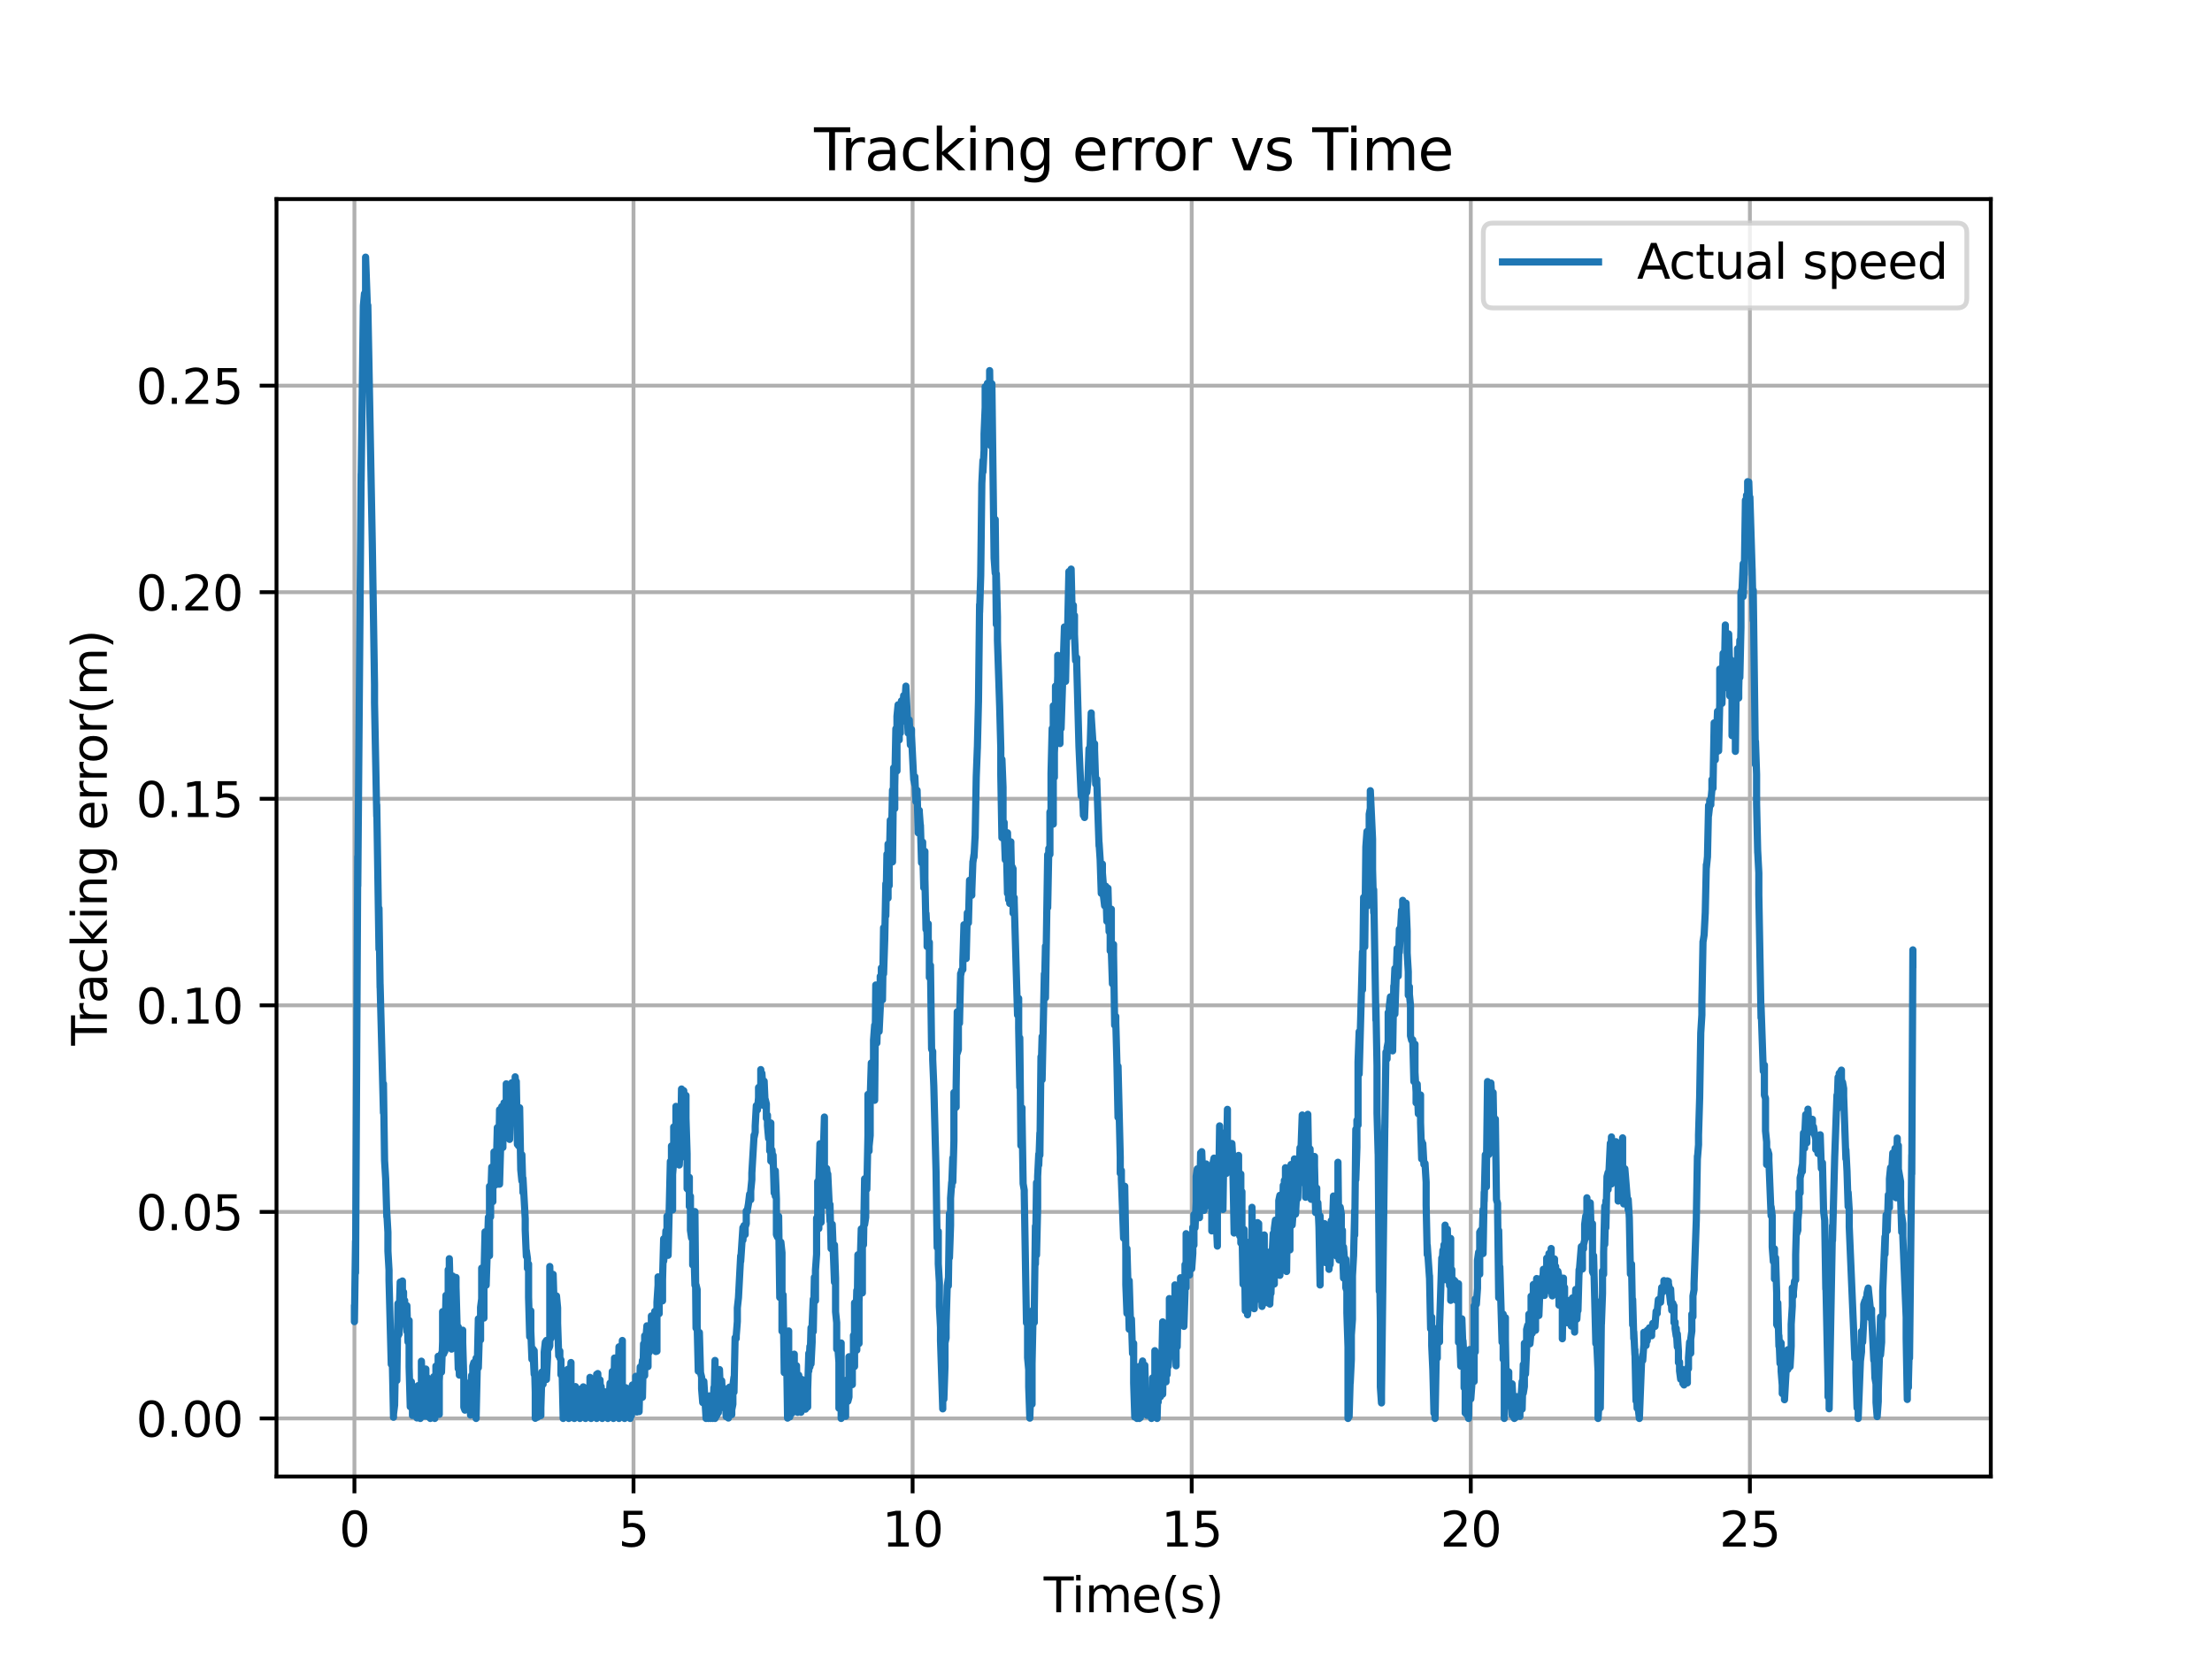 <?xml version="1.0" encoding="utf-8" standalone="no"?>
<!DOCTYPE svg PUBLIC "-//W3C//DTD SVG 1.1//EN"
  "http://www.w3.org/Graphics/SVG/1.1/DTD/svg11.dtd">
<svg xmlns:xlink="http://www.w3.org/1999/xlink" width="460.8pt" height="345.6pt" viewBox="0 0 460.8 345.6" xmlns="http://www.w3.org/2000/svg" version="1.1">
 <defs>
  <style type="text/css">*{stroke-linejoin: round; stroke-linecap: butt}</style>
 </defs>
 <g id="figure_1">
  <g id="patch_1">
   <path d="M 0 345.6 
L 460.8 345.6 
L 460.8 0 
L 0 0 
z
" style="fill: #ffffff"/>
  </g>
  <g id="axes_1">
   <g id="patch_2">
    <path d="M 57.6 307.584 
L 414.72 307.584 
L 414.72 41.472 
L 57.6 41.472 
z
" style="fill: #ffffff"/>
   </g>
   <g id="matplotlib.axis_1">
    <g id="xtick_1">
     <g id="line2d_1">
      <path d="M 73.833 307.584 
L 73.833 41.472 
" clip-path="url(#p4aef07799c)" style="fill: none; stroke: #b0b0b0; stroke-width: 0.8; stroke-linecap: square"/>
     </g>
     <g id="line2d_2">
      <defs>
       <path id="m83f934f8c6" d="M 0 0 
L 0 3.5 
" style="stroke: #000000; stroke-width: 0.8"/>
      </defs>
      <g>
       <use xlink:href="#m83f934f8c6" x="73.833" y="307.584" style="stroke: #000000; stroke-width: 0.8"/>
      </g>
     </g>
     <g id="text_1">
      <!-- 0 -->
      <g transform="translate(70.651 322.182) scale(0.1 -0.1)">
       <defs>
        <path id="DejaVuSans-30" d="M 2034 4250 
Q 1547 4250 1301 3770 
Q 1056 3291 1056 2328 
Q 1056 1369 1301 889 
Q 1547 409 2034 409 
Q 2525 409 2770 889 
Q 3016 1369 3016 2328 
Q 3016 3291 2770 3770 
Q 2525 4250 2034 4250 
z
M 2034 4750 
Q 2819 4750 3233 4129 
Q 3647 3509 3647 2328 
Q 3647 1150 3233 529 
Q 2819 -91 2034 -91 
Q 1250 -91 836 529 
Q 422 1150 422 2328 
Q 422 3509 836 4129 
Q 1250 4750 2034 4750 
z
" transform="scale(0.016)"/>
       </defs>
       <use xlink:href="#DejaVuSans-30"/>
      </g>
     </g>
    </g>
    <g id="xtick_2">
     <g id="line2d_3">
      <path d="M 131.973 307.584 
L 131.973 41.472 
" clip-path="url(#p4aef07799c)" style="fill: none; stroke: #b0b0b0; stroke-width: 0.8; stroke-linecap: square"/>
     </g>
     <g id="line2d_4">
      <g>
       <use xlink:href="#m83f934f8c6" x="131.973" y="307.584" style="stroke: #000000; stroke-width: 0.8"/>
      </g>
     </g>
     <g id="text_2">
      <!-- 5 -->
      <g transform="translate(128.792 322.182) scale(0.1 -0.1)">
       <defs>
        <path id="DejaVuSans-35" d="M 691 4666 
L 3169 4666 
L 3169 4134 
L 1269 4134 
L 1269 2991 
Q 1406 3038 1543 3061 
Q 1681 3084 1819 3084 
Q 2600 3084 3056 2656 
Q 3513 2228 3513 1497 
Q 3513 744 3044 326 
Q 2575 -91 1722 -91 
Q 1428 -91 1123 -41 
Q 819 9 494 109 
L 494 744 
Q 775 591 1075 516 
Q 1375 441 1709 441 
Q 2250 441 2565 725 
Q 2881 1009 2881 1497 
Q 2881 1984 2565 2268 
Q 2250 2553 1709 2553 
Q 1456 2553 1204 2497 
Q 953 2441 691 2322 
L 691 4666 
z
" transform="scale(0.016)"/>
       </defs>
       <use xlink:href="#DejaVuSans-35"/>
      </g>
     </g>
    </g>
    <g id="xtick_3">
     <g id="line2d_5">
      <path d="M 190.113 307.584 
L 190.113 41.472 
" clip-path="url(#p4aef07799c)" style="fill: none; stroke: #b0b0b0; stroke-width: 0.8; stroke-linecap: square"/>
     </g>
     <g id="line2d_6">
      <g>
       <use xlink:href="#m83f934f8c6" x="190.113" y="307.584" style="stroke: #000000; stroke-width: 0.8"/>
      </g>
     </g>
     <g id="text_3">
      <!-- 10 -->
      <g transform="translate(183.751 322.182) scale(0.1 -0.1)">
       <defs>
        <path id="DejaVuSans-31" d="M 794 531 
L 1825 531 
L 1825 4091 
L 703 3866 
L 703 4441 
L 1819 4666 
L 2450 4666 
L 2450 531 
L 3481 531 
L 3481 0 
L 794 0 
L 794 531 
z
" transform="scale(0.016)"/>
       </defs>
       <use xlink:href="#DejaVuSans-31"/>
       <use xlink:href="#DejaVuSans-30" x="63.623"/>
      </g>
     </g>
    </g>
    <g id="xtick_4">
     <g id="line2d_7">
      <path d="M 248.253 307.584 
L 248.253 41.472 
" clip-path="url(#p4aef07799c)" style="fill: none; stroke: #b0b0b0; stroke-width: 0.8; stroke-linecap: square"/>
     </g>
     <g id="line2d_8">
      <g>
       <use xlink:href="#m83f934f8c6" x="248.253" y="307.584" style="stroke: #000000; stroke-width: 0.8"/>
      </g>
     </g>
     <g id="text_4">
      <!-- 15 -->
      <g transform="translate(241.891 322.182) scale(0.1 -0.1)">
       <use xlink:href="#DejaVuSans-31"/>
       <use xlink:href="#DejaVuSans-35" x="63.623"/>
      </g>
     </g>
    </g>
    <g id="xtick_5">
     <g id="line2d_9">
      <path d="M 306.393 307.584 
L 306.393 41.472 
" clip-path="url(#p4aef07799c)" style="fill: none; stroke: #b0b0b0; stroke-width: 0.8; stroke-linecap: square"/>
     </g>
     <g id="line2d_10">
      <g>
       <use xlink:href="#m83f934f8c6" x="306.393" y="307.584" style="stroke: #000000; stroke-width: 0.8"/>
      </g>
     </g>
     <g id="text_5">
      <!-- 20 -->
      <g transform="translate(300.031 322.182) scale(0.1 -0.1)">
       <defs>
        <path id="DejaVuSans-32" d="M 1228 531 
L 3431 531 
L 3431 0 
L 469 0 
L 469 531 
Q 828 903 1448 1529 
Q 2069 2156 2228 2338 
Q 2531 2678 2651 2914 
Q 2772 3150 2772 3378 
Q 2772 3750 2511 3984 
Q 2250 4219 1831 4219 
Q 1534 4219 1204 4116 
Q 875 4013 500 3803 
L 500 4441 
Q 881 4594 1212 4672 
Q 1544 4750 1819 4750 
Q 2544 4750 2975 4387 
Q 3406 4025 3406 3419 
Q 3406 3131 3298 2873 
Q 3191 2616 2906 2266 
Q 2828 2175 2409 1742 
Q 1991 1309 1228 531 
z
" transform="scale(0.016)"/>
       </defs>
       <use xlink:href="#DejaVuSans-32"/>
       <use xlink:href="#DejaVuSans-30" x="63.623"/>
      </g>
     </g>
    </g>
    <g id="xtick_6">
     <g id="line2d_11">
      <path d="M 364.533 307.584 
L 364.533 41.472 
" clip-path="url(#p4aef07799c)" style="fill: none; stroke: #b0b0b0; stroke-width: 0.8; stroke-linecap: square"/>
     </g>
     <g id="line2d_12">
      <g>
       <use xlink:href="#m83f934f8c6" x="364.533" y="307.584" style="stroke: #000000; stroke-width: 0.8"/>
      </g>
     </g>
     <g id="text_6">
      <!-- 25 -->
      <g transform="translate(358.171 322.182) scale(0.1 -0.1)">
       <use xlink:href="#DejaVuSans-32"/>
       <use xlink:href="#DejaVuSans-35" x="63.623"/>
      </g>
     </g>
    </g>
    <g id="text_7">
     <!-- Time(s) -->
     <g transform="translate(217.42 335.861) scale(0.1 -0.1)">
      <defs>
       <path id="DejaVuSans-54" d="M -19 4666 
L 3928 4666 
L 3928 4134 
L 2272 4134 
L 2272 0 
L 1638 0 
L 1638 4134 
L -19 4134 
L -19 4666 
z
" transform="scale(0.016)"/>
       <path id="DejaVuSans-69" d="M 603 3500 
L 1178 3500 
L 1178 0 
L 603 0 
L 603 3500 
z
M 603 4863 
L 1178 4863 
L 1178 4134 
L 603 4134 
L 603 4863 
z
" transform="scale(0.016)"/>
       <path id="DejaVuSans-6d" d="M 3328 2828 
Q 3544 3216 3844 3400 
Q 4144 3584 4550 3584 
Q 5097 3584 5394 3201 
Q 5691 2819 5691 2113 
L 5691 0 
L 5113 0 
L 5113 2094 
Q 5113 2597 4934 2840 
Q 4756 3084 4391 3084 
Q 3944 3084 3684 2787 
Q 3425 2491 3425 1978 
L 3425 0 
L 2847 0 
L 2847 2094 
Q 2847 2600 2669 2842 
Q 2491 3084 2119 3084 
Q 1678 3084 1418 2786 
Q 1159 2488 1159 1978 
L 1159 0 
L 581 0 
L 581 3500 
L 1159 3500 
L 1159 2956 
Q 1356 3278 1631 3431 
Q 1906 3584 2284 3584 
Q 2666 3584 2933 3390 
Q 3200 3197 3328 2828 
z
" transform="scale(0.016)"/>
       <path id="DejaVuSans-65" d="M 3597 1894 
L 3597 1613 
L 953 1613 
Q 991 1019 1311 708 
Q 1631 397 2203 397 
Q 2534 397 2845 478 
Q 3156 559 3463 722 
L 3463 178 
Q 3153 47 2828 -22 
Q 2503 -91 2169 -91 
Q 1331 -91 842 396 
Q 353 884 353 1716 
Q 353 2575 817 3079 
Q 1281 3584 2069 3584 
Q 2775 3584 3186 3129 
Q 3597 2675 3597 1894 
z
M 3022 2063 
Q 3016 2534 2758 2815 
Q 2500 3097 2075 3097 
Q 1594 3097 1305 2825 
Q 1016 2553 972 2059 
L 3022 2063 
z
" transform="scale(0.016)"/>
       <path id="DejaVuSans-28" d="M 1984 4856 
Q 1566 4138 1362 3434 
Q 1159 2731 1159 2009 
Q 1159 1288 1364 580 
Q 1569 -128 1984 -844 
L 1484 -844 
Q 1016 -109 783 600 
Q 550 1309 550 2009 
Q 550 2706 781 3412 
Q 1013 4119 1484 4856 
L 1984 4856 
z
" transform="scale(0.016)"/>
       <path id="DejaVuSans-73" d="M 2834 3397 
L 2834 2853 
Q 2591 2978 2328 3040 
Q 2066 3103 1784 3103 
Q 1356 3103 1142 2972 
Q 928 2841 928 2578 
Q 928 2378 1081 2264 
Q 1234 2150 1697 2047 
L 1894 2003 
Q 2506 1872 2764 1633 
Q 3022 1394 3022 966 
Q 3022 478 2636 193 
Q 2250 -91 1575 -91 
Q 1294 -91 989 -36 
Q 684 19 347 128 
L 347 722 
Q 666 556 975 473 
Q 1284 391 1588 391 
Q 1994 391 2212 530 
Q 2431 669 2431 922 
Q 2431 1156 2273 1281 
Q 2116 1406 1581 1522 
L 1381 1569 
Q 847 1681 609 1914 
Q 372 2147 372 2553 
Q 372 3047 722 3315 
Q 1072 3584 1716 3584 
Q 2034 3584 2315 3537 
Q 2597 3491 2834 3397 
z
" transform="scale(0.016)"/>
       <path id="DejaVuSans-29" d="M 513 4856 
L 1013 4856 
Q 1481 4119 1714 3412 
Q 1947 2706 1947 2009 
Q 1947 1309 1714 600 
Q 1481 -109 1013 -844 
L 513 -844 
Q 928 -128 1133 580 
Q 1338 1288 1338 2009 
Q 1338 2731 1133 3434 
Q 928 4138 513 4856 
z
" transform="scale(0.016)"/>
      </defs>
      <use xlink:href="#DejaVuSans-54"/>
      <use xlink:href="#DejaVuSans-69" x="57.959"/>
      <use xlink:href="#DejaVuSans-6d" x="85.742"/>
      <use xlink:href="#DejaVuSans-65" x="183.154"/>
      <use xlink:href="#DejaVuSans-28" x="244.678"/>
      <use xlink:href="#DejaVuSans-73" x="283.691"/>
      <use xlink:href="#DejaVuSans-29" x="335.791"/>
     </g>
    </g>
   </g>
   <g id="matplotlib.axis_2">
    <g id="ytick_1">
     <g id="line2d_13">
      <path d="M 57.6 295.488 
L 414.72 295.488 
" clip-path="url(#p4aef07799c)" style="fill: none; stroke: #b0b0b0; stroke-width: 0.8; stroke-linecap: square"/>
     </g>
     <g id="line2d_14">
      <defs>
       <path id="md92e6f04cb" d="M 0 0 
L -3.5 0 
" style="stroke: #000000; stroke-width: 0.8"/>
      </defs>
      <g>
       <use xlink:href="#md92e6f04cb" x="57.6" y="295.488" style="stroke: #000000; stroke-width: 0.8"/>
      </g>
     </g>
     <g id="text_8">
      <!-- 0.00 -->
      <g transform="translate(28.334 299.287) scale(0.1 -0.1)">
       <defs>
        <path id="DejaVuSans-2e" d="M 684 794 
L 1344 794 
L 1344 0 
L 684 0 
L 684 794 
z
" transform="scale(0.016)"/>
       </defs>
       <use xlink:href="#DejaVuSans-30"/>
       <use xlink:href="#DejaVuSans-2e" x="63.623"/>
       <use xlink:href="#DejaVuSans-30" x="95.41"/>
       <use xlink:href="#DejaVuSans-30" x="159.033"/>
      </g>
     </g>
    </g>
    <g id="ytick_2">
     <g id="line2d_15">
      <path d="M 57.6 252.458 
L 414.72 252.458 
" clip-path="url(#p4aef07799c)" style="fill: none; stroke: #b0b0b0; stroke-width: 0.8; stroke-linecap: square"/>
     </g>
     <g id="line2d_16">
      <g>
       <use xlink:href="#md92e6f04cb" x="57.6" y="252.458" style="stroke: #000000; stroke-width: 0.8"/>
      </g>
     </g>
     <g id="text_9">
      <!-- 0.05 -->
      <g transform="translate(28.334 256.257) scale(0.1 -0.1)">
       <use xlink:href="#DejaVuSans-30"/>
       <use xlink:href="#DejaVuSans-2e" x="63.623"/>
       <use xlink:href="#DejaVuSans-30" x="95.41"/>
       <use xlink:href="#DejaVuSans-35" x="159.033"/>
      </g>
     </g>
    </g>
    <g id="ytick_3">
     <g id="line2d_17">
      <path d="M 57.6 209.428 
L 414.72 209.428 
" clip-path="url(#p4aef07799c)" style="fill: none; stroke: #b0b0b0; stroke-width: 0.8; stroke-linecap: square"/>
     </g>
     <g id="line2d_18">
      <g>
       <use xlink:href="#md92e6f04cb" x="57.6" y="209.428" style="stroke: #000000; stroke-width: 0.8"/>
      </g>
     </g>
     <g id="text_10">
      <!-- 0.10 -->
      <g transform="translate(28.334 213.227) scale(0.1 -0.1)">
       <use xlink:href="#DejaVuSans-30"/>
       <use xlink:href="#DejaVuSans-2e" x="63.623"/>
       <use xlink:href="#DejaVuSans-31" x="95.41"/>
       <use xlink:href="#DejaVuSans-30" x="159.033"/>
      </g>
     </g>
    </g>
    <g id="ytick_4">
     <g id="line2d_19">
      <path d="M 57.6 166.398 
L 414.72 166.398 
" clip-path="url(#p4aef07799c)" style="fill: none; stroke: #b0b0b0; stroke-width: 0.8; stroke-linecap: square"/>
     </g>
     <g id="line2d_20">
      <g>
       <use xlink:href="#md92e6f04cb" x="57.6" y="166.398" style="stroke: #000000; stroke-width: 0.8"/>
      </g>
     </g>
     <g id="text_11">
      <!-- 0.15 -->
      <g transform="translate(28.334 170.197) scale(0.1 -0.1)">
       <use xlink:href="#DejaVuSans-30"/>
       <use xlink:href="#DejaVuSans-2e" x="63.623"/>
       <use xlink:href="#DejaVuSans-31" x="95.41"/>
       <use xlink:href="#DejaVuSans-35" x="159.033"/>
      </g>
     </g>
    </g>
    <g id="ytick_5">
     <g id="line2d_21">
      <path d="M 57.6 123.368 
L 414.72 123.368 
" clip-path="url(#p4aef07799c)" style="fill: none; stroke: #b0b0b0; stroke-width: 0.8; stroke-linecap: square"/>
     </g>
     <g id="line2d_22">
      <g>
       <use xlink:href="#md92e6f04cb" x="57.6" y="123.368" style="stroke: #000000; stroke-width: 0.8"/>
      </g>
     </g>
     <g id="text_12">
      <!-- 0.20 -->
      <g transform="translate(28.334 127.167) scale(0.1 -0.1)">
       <use xlink:href="#DejaVuSans-30"/>
       <use xlink:href="#DejaVuSans-2e" x="63.623"/>
       <use xlink:href="#DejaVuSans-32" x="95.41"/>
       <use xlink:href="#DejaVuSans-30" x="159.033"/>
      </g>
     </g>
    </g>
    <g id="ytick_6">
     <g id="line2d_23">
      <path d="M 57.6 80.338 
L 414.72 80.338 
" clip-path="url(#p4aef07799c)" style="fill: none; stroke: #b0b0b0; stroke-width: 0.8; stroke-linecap: square"/>
     </g>
     <g id="line2d_24">
      <g>
       <use xlink:href="#md92e6f04cb" x="57.6" y="80.338" style="stroke: #000000; stroke-width: 0.8"/>
      </g>
     </g>
     <g id="text_13">
      <!-- 0.25 -->
      <g transform="translate(28.334 84.137) scale(0.1 -0.1)">
       <use xlink:href="#DejaVuSans-30"/>
       <use xlink:href="#DejaVuSans-2e" x="63.623"/>
       <use xlink:href="#DejaVuSans-32" x="95.41"/>
       <use xlink:href="#DejaVuSans-35" x="159.033"/>
      </g>
     </g>
    </g>
    <g id="text_14">
     <!-- Tracking error(m) -->
     <g transform="translate(22.255 217.804) rotate(-90) scale(0.1 -0.1)">
      <defs>
       <path id="DejaVuSans-72" d="M 2631 2963 
Q 2534 3019 2420 3045 
Q 2306 3072 2169 3072 
Q 1681 3072 1420 2755 
Q 1159 2438 1159 1844 
L 1159 0 
L 581 0 
L 581 3500 
L 1159 3500 
L 1159 2956 
Q 1341 3275 1631 3429 
Q 1922 3584 2338 3584 
Q 2397 3584 2469 3576 
Q 2541 3569 2628 3553 
L 2631 2963 
z
" transform="scale(0.016)"/>
       <path id="DejaVuSans-61" d="M 2194 1759 
Q 1497 1759 1228 1600 
Q 959 1441 959 1056 
Q 959 750 1161 570 
Q 1363 391 1709 391 
Q 2188 391 2477 730 
Q 2766 1069 2766 1631 
L 2766 1759 
L 2194 1759 
z
M 3341 1997 
L 3341 0 
L 2766 0 
L 2766 531 
Q 2569 213 2275 61 
Q 1981 -91 1556 -91 
Q 1019 -91 701 211 
Q 384 513 384 1019 
Q 384 1609 779 1909 
Q 1175 2209 1959 2209 
L 2766 2209 
L 2766 2266 
Q 2766 2663 2505 2880 
Q 2244 3097 1772 3097 
Q 1472 3097 1187 3025 
Q 903 2953 641 2809 
L 641 3341 
Q 956 3463 1253 3523 
Q 1550 3584 1831 3584 
Q 2591 3584 2966 3190 
Q 3341 2797 3341 1997 
z
" transform="scale(0.016)"/>
       <path id="DejaVuSans-63" d="M 3122 3366 
L 3122 2828 
Q 2878 2963 2633 3030 
Q 2388 3097 2138 3097 
Q 1578 3097 1268 2742 
Q 959 2388 959 1747 
Q 959 1106 1268 751 
Q 1578 397 2138 397 
Q 2388 397 2633 464 
Q 2878 531 3122 666 
L 3122 134 
Q 2881 22 2623 -34 
Q 2366 -91 2075 -91 
Q 1284 -91 818 406 
Q 353 903 353 1747 
Q 353 2603 823 3093 
Q 1294 3584 2113 3584 
Q 2378 3584 2631 3529 
Q 2884 3475 3122 3366 
z
" transform="scale(0.016)"/>
       <path id="DejaVuSans-6b" d="M 581 4863 
L 1159 4863 
L 1159 1991 
L 2875 3500 
L 3609 3500 
L 1753 1863 
L 3688 0 
L 2938 0 
L 1159 1709 
L 1159 0 
L 581 0 
L 581 4863 
z
" transform="scale(0.016)"/>
       <path id="DejaVuSans-6e" d="M 3513 2113 
L 3513 0 
L 2938 0 
L 2938 2094 
Q 2938 2591 2744 2837 
Q 2550 3084 2163 3084 
Q 1697 3084 1428 2787 
Q 1159 2491 1159 1978 
L 1159 0 
L 581 0 
L 581 3500 
L 1159 3500 
L 1159 2956 
Q 1366 3272 1645 3428 
Q 1925 3584 2291 3584 
Q 2894 3584 3203 3211 
Q 3513 2838 3513 2113 
z
" transform="scale(0.016)"/>
       <path id="DejaVuSans-67" d="M 2906 1791 
Q 2906 2416 2648 2759 
Q 2391 3103 1925 3103 
Q 1463 3103 1205 2759 
Q 947 2416 947 1791 
Q 947 1169 1205 825 
Q 1463 481 1925 481 
Q 2391 481 2648 825 
Q 2906 1169 2906 1791 
z
M 3481 434 
Q 3481 -459 3084 -895 
Q 2688 -1331 1869 -1331 
Q 1566 -1331 1297 -1286 
Q 1028 -1241 775 -1147 
L 775 -588 
Q 1028 -725 1275 -790 
Q 1522 -856 1778 -856 
Q 2344 -856 2625 -561 
Q 2906 -266 2906 331 
L 2906 616 
Q 2728 306 2450 153 
Q 2172 0 1784 0 
Q 1141 0 747 490 
Q 353 981 353 1791 
Q 353 2603 747 3093 
Q 1141 3584 1784 3584 
Q 2172 3584 2450 3431 
Q 2728 3278 2906 2969 
L 2906 3500 
L 3481 3500 
L 3481 434 
z
" transform="scale(0.016)"/>
       <path id="DejaVuSans-20" transform="scale(0.016)"/>
       <path id="DejaVuSans-6f" d="M 1959 3097 
Q 1497 3097 1228 2736 
Q 959 2375 959 1747 
Q 959 1119 1226 758 
Q 1494 397 1959 397 
Q 2419 397 2687 759 
Q 2956 1122 2956 1747 
Q 2956 2369 2687 2733 
Q 2419 3097 1959 3097 
z
M 1959 3584 
Q 2709 3584 3137 3096 
Q 3566 2609 3566 1747 
Q 3566 888 3137 398 
Q 2709 -91 1959 -91 
Q 1206 -91 779 398 
Q 353 888 353 1747 
Q 353 2609 779 3096 
Q 1206 3584 1959 3584 
z
" transform="scale(0.016)"/>
      </defs>
      <use xlink:href="#DejaVuSans-54"/>
      <use xlink:href="#DejaVuSans-72" x="46.334"/>
      <use xlink:href="#DejaVuSans-61" x="87.447"/>
      <use xlink:href="#DejaVuSans-63" x="148.727"/>
      <use xlink:href="#DejaVuSans-6b" x="203.707"/>
      <use xlink:href="#DejaVuSans-69" x="261.617"/>
      <use xlink:href="#DejaVuSans-6e" x="289.4"/>
      <use xlink:href="#DejaVuSans-67" x="352.779"/>
      <use xlink:href="#DejaVuSans-20" x="416.256"/>
      <use xlink:href="#DejaVuSans-65" x="448.043"/>
      <use xlink:href="#DejaVuSans-72" x="509.566"/>
      <use xlink:href="#DejaVuSans-72" x="548.93"/>
      <use xlink:href="#DejaVuSans-6f" x="587.793"/>
      <use xlink:href="#DejaVuSans-72" x="648.975"/>
      <use xlink:href="#DejaVuSans-28" x="690.088"/>
      <use xlink:href="#DejaVuSans-6d" x="729.102"/>
      <use xlink:href="#DejaVuSans-29" x="826.514"/>
     </g>
    </g>
   </g>
   <g id="line2d_25">
    <path d="M 73.833 272.528 
L 73.833 275.328 
L 74.065 258.543 
L 74.065 265.161 
L 74.53 178.415 
L 74.53 184.571 
L 75.228 98.736 
L 75.228 100.242 
L 75.693 63.694 
L 75.926 61.161 
L 75.926 62.152 
L 76.158 60.541 
L 76.158 53.568 
L 76.623 66.408 
L 76.623 63.608 
L 76.856 75.818 
L 77.554 113.185 
L 78.019 142.626 
L 78.019 146.396 
L 78.484 170.051 
L 78.484 167.659 
L 78.949 197.744 
L 78.949 189.218 
L 79.182 205.714 
L 79.182 205.066 
L 79.879 231.807 
L 79.879 225.763 
L 80.112 241.747 
L 80.344 245.591 
L 80.577 253.481 
L 80.577 252.621 
L 80.81 256.712 
L 80.81 260.617 
L 81.042 264.629 
L 81.042 266.755 
L 81.507 284.209 
L 81.74 284.498 
L 81.74 284.187 
L 81.972 295.238 
L 81.972 294.554 
L 82.205 292.736 
L 82.437 280.162 
L 82.67 280.02 
L 82.67 287.588 
L 82.903 271.554 
L 82.903 278.335 
L 83.135 277.899 
L 83.135 274.88 
L 83.368 267.076 
L 83.368 268.318 
L 83.6 268.939 
L 83.6 273.484 
L 83.833 266.852 
L 83.833 271.231 
L 84.065 269.162 
L 84.065 271.483 
L 84.298 270.913 
L 84.298 275.449 
L 84.531 272.592 
L 84.531 275.532 
L 84.763 277.357 
L 84.763 271.989 
L 84.996 279.55 
L 84.996 275.254 
L 85.228 275.081 
L 85.228 284.769 
L 85.461 293.054 
L 85.461 289.234 
L 85.693 290.955 
L 85.693 287.844 
L 85.926 291.45 
L 85.926 294.865 
L 86.158 294.622 
L 86.158 290.599 
L 86.391 293.274 
L 86.624 290.857 
L 86.624 289.633 
L 86.856 295.377 
L 86.856 292.682 
L 87.089 288.66 
L 87.321 293.435 
L 87.321 292.61 
L 87.554 295.488 
L 87.554 295.488 
L 87.786 291.635 
L 87.786 283.558 
L 88.019 292.122 
L 88.019 290.768 
L 88.251 288.536 
L 88.251 290.071 
L 88.484 295.017 
L 88.484 292.08 
L 88.717 285.199 
L 88.717 288.663 
L 88.949 292.54 
L 88.949 286.914 
L 89.182 295.123 
L 89.414 294.769 
L 89.414 287.649 
L 89.647 295.488 
L 89.647 295.488 
L 89.879 292.555 
L 90.112 294.804 
L 90.112 294.15 
L 90.345 291.946 
L 90.345 286.799 
L 90.577 295.488 
L 90.577 295.488 
L 90.81 291.396 
L 90.81 284.573 
L 91.042 293.522 
L 91.042 288.621 
L 91.275 290.811 
L 91.275 282.542 
L 91.507 294.65 
L 91.507 287.666 
L 91.74 283.005 
L 91.74 285.036 
L 91.972 281.928 
L 91.972 285.838 
L 92.205 279.477 
L 92.205 273.237 
L 92.438 282.01 
L 92.438 277.376 
L 92.67 275.507 
L 92.67 281.517 
L 92.903 269.846 
L 92.903 274.902 
L 93.135 274.846 
L 93.135 271.354 
L 93.368 278.314 
L 93.368 264.51 
L 93.6 272.069 
L 93.6 262.21 
L 93.833 270.8 
L 93.833 277.116 
L 94.065 274.298 
L 94.065 281.045 
L 94.298 265.817 
L 94.298 271.83 
L 94.531 268.15 
L 94.531 268.691 
L 94.763 272.941 
L 94.763 270.749 
L 94.996 266.116 
L 94.996 268.078 
L 95.461 285.125 
L 95.461 276.412 
L 95.693 286.464 
L 95.693 280.121 
L 95.926 283.736 
L 95.926 278.791 
L 96.159 286.513 
L 96.159 277.335 
L 96.391 277.101 
L 96.391 279.686 
L 96.624 287.517 
L 96.624 293.141 
L 96.856 293.761 
L 96.856 292.42 
L 97.089 291.304 
L 97.089 289.224 
L 97.321 290.385 
L 97.321 291.22 
L 97.554 290.752 
L 97.554 291.475 
L 97.786 291.46 
L 97.786 288.052 
L 98.019 294.786 
L 98.019 293.393 
L 98.252 286.521 
L 98.484 294.058 
L 98.484 284.596 
L 98.717 283.827 
L 98.717 292.474 
L 99.182 282.927 
L 99.182 295.488 
L 99.647 274.735 
L 99.647 284.925 
L 99.88 277.233 
L 99.88 278.946 
L 100.112 279.129 
L 100.112 272.352 
L 100.345 270.558 
L 100.345 264.175 
L 100.81 274.581 
L 100.81 266.456 
L 101.042 256.617 
L 101.042 258.381 
L 101.275 259.76 
L 101.275 267.741 
L 101.74 253.572 
L 101.74 255.777 
L 101.973 261.585 
L 101.973 247.117 
L 102.205 253.501 
L 102.205 250.283 
L 102.438 243.127 
L 102.438 248.357 
L 102.67 250.324 
L 102.67 247.696 
L 102.903 245.989 
L 102.903 239.975 
L 103.135 240.748 
L 103.135 246.88 
L 103.368 240.601 
L 103.368 244.013 
L 103.6 234.899 
L 103.6 239.215 
L 103.833 240.688 
L 103.833 246.69 
L 104.066 231.171 
L 104.066 246.685 
L 104.531 230.522 
L 104.763 239.035 
L 104.763 231.802 
L 104.996 230.794 
L 104.996 229.733 
L 105.228 234.271 
L 105.228 230.137 
L 105.461 233.325 
L 105.461 225.778 
L 105.694 231.864 
L 105.694 230.365 
L 105.926 229.189 
L 105.926 233.983 
L 106.159 230.779 
L 106.159 237.356 
L 106.391 226.345 
L 106.624 225.553 
L 106.624 232.909 
L 106.856 228.109 
L 107.089 230.597 
L 107.089 228.882 
L 107.321 226.882 
L 107.321 224.325 
L 107.554 228.268 
L 107.554 225.266 
L 107.787 238.397 
L 107.787 236.453 
L 108.019 238.706 
L 108.019 231.006 
L 108.252 238.103 
L 108.252 230.766 
L 108.484 243.675 
L 108.717 246.019 
L 108.717 240.54 
L 108.949 248.433 
L 108.949 245.458 
L 109.414 253.903 
L 109.414 256.214 
L 109.647 261.721 
L 109.647 260.528 
L 109.88 262.218 
L 109.88 264.236 
L 110.112 263.319 
L 110.112 270.258 
L 110.345 278.464 
L 110.345 275.263 
L 110.577 273.073 
L 110.577 277.267 
L 110.81 283.161 
L 111.042 281.037 
L 111.042 281.81 
L 111.275 286.285 
L 111.275 281.36 
L 111.508 290.04 
L 111.508 295.453 
L 111.74 292.902 
L 111.74 294.994 
L 111.973 295.225 
L 111.973 294.363 
L 112.205 291.238 
L 112.205 293.929 
L 112.438 294.415 
L 112.438 293.565 
L 112.67 294.891 
L 112.67 293.281 
L 112.903 285.8 
L 112.903 285.966 
L 113.135 288.37 
L 113.135 287.006 
L 113.368 286.964 
L 113.368 281.671 
L 113.601 279.569 
L 113.601 281.31 
L 113.833 279.236 
L 113.833 287.373 
L 114.066 282.727 
L 114.066 279.333 
L 114.298 279.497 
L 114.298 280.927 
L 114.531 280.407 
L 114.531 263.833 
L 114.763 278.831 
L 114.763 276.038 
L 114.996 276.036 
L 114.996 266.639 
L 115.229 275.536 
L 115.229 265.473 
L 115.461 272.923 
L 115.461 272.182 
L 115.694 274.016 
L 115.694 276.415 
L 115.926 274.734 
L 115.926 269.961 
L 116.159 272.466 
L 116.159 275.645 
L 116.391 282.438 
L 116.391 281.666 
L 116.624 281.454 
L 116.624 282.878 
L 116.856 283.29 
L 116.856 286.371 
L 117.089 286.168 
L 117.089 285.39 
L 117.322 295.488 
L 117.322 287.29 
L 117.554 295.117 
L 117.554 288.074 
L 117.787 287.62 
L 117.787 293.645 
L 118.252 285.261 
L 118.252 291.237 
L 118.484 295.488 
L 118.484 295.488 
L 118.717 294.981 
L 118.717 289.475 
L 118.949 283.837 
L 118.949 291.937 
L 119.182 295.313 
L 119.182 289.099 
L 119.415 295.219 
L 119.647 295.488 
L 119.647 295.488 
L 119.88 293.404 
L 119.88 288.856 
L 120.112 290.515 
L 120.112 293.423 
L 120.345 289.528 
L 120.345 290.637 
L 120.577 290.592 
L 120.577 294.05 
L 120.81 295.488 
L 120.81 295.488 
L 121.043 289.329 
L 121.043 293.043 
L 121.275 292.46 
L 121.275 295.034 
L 121.508 288.91 
L 121.508 290.495 
L 121.74 292.424 
L 121.74 293.53 
L 121.973 295.488 
L 121.973 295.488 
L 122.205 289.17 
L 122.205 289.334 
L 122.438 291.351 
L 122.438 294.278 
L 122.67 291.98 
L 122.67 293.021 
L 122.903 291.423 
L 122.903 286.931 
L 123.136 295.488 
L 123.136 295.488 
L 123.368 294.43 
L 123.368 293.411 
L 123.601 290.818 
L 123.601 293.789 
L 123.833 295.016 
L 123.833 292.657 
L 124.066 294.079 
L 124.066 293.256 
L 124.298 286.29 
L 124.298 295.488 
L 124.531 286.134 
L 124.763 293.544 
L 124.996 291.906 
L 124.996 287.464 
L 125.229 293.956 
L 125.229 288.829 
L 125.461 295.488 
L 125.461 295.488 
L 125.694 294.882 
L 125.694 293.486 
L 125.926 289.916 
L 125.926 294.372 
L 126.159 295.057 
L 126.159 290.423 
L 126.391 291.525 
L 126.391 294.356 
L 126.624 295.488 
L 126.624 295.488 
L 126.857 293.537 
L 126.857 291.792 
L 127.089 288.13 
L 127.089 289.013 
L 127.322 293.152 
L 127.322 291.383 
L 127.554 285.695 
L 127.554 294.78 
L 127.787 290.537 
L 127.787 295.488 
L 128.019 282.899 
L 128.019 293.599 
L 128.252 292.367 
L 128.252 288.047 
L 128.484 292.164 
L 128.484 285.379 
L 128.717 282.976 
L 128.717 289.259 
L 128.95 280.563 
L 128.95 295.488 
L 129.182 288.184 
L 129.182 282.422 
L 129.415 290.934 
L 129.415 287.646 
L 129.647 279.246 
L 129.647 290.231 
L 129.88 295.038 
L 130.112 295.488 
L 130.112 295.488 
L 130.345 295.254 
L 130.345 289.086 
L 130.578 290.364 
L 130.578 294.865 
L 130.81 294.737 
L 130.81 289.306 
L 131.043 295.172 
L 131.043 293.196 
L 131.275 295.488 
L 131.275 291.036 
L 131.508 294.937 
L 131.508 289.651 
L 131.74 288.516 
L 131.74 293.422 
L 131.973 289.859 
L 131.973 291.879 
L 132.205 293.127 
L 132.205 291.757 
L 132.438 293.164 
L 132.438 286.712 
L 132.671 287.857 
L 132.671 294.143 
L 132.903 293.219 
L 132.903 293.432 
L 133.136 288.987 
L 133.136 294.066 
L 133.368 284.769 
L 133.368 288.314 
L 133.833 283.415 
L 133.833 291.076 
L 134.066 279.955 
L 134.066 286.636 
L 134.298 286.558 
L 134.298 278.256 
L 134.531 279.845 
L 134.531 279.133 
L 134.764 276.188 
L 134.764 280.602 
L 134.996 284.689 
L 134.996 278.58 
L 135.229 281.749 
L 135.229 277.623 
L 135.461 279.768 
L 135.461 279.374 
L 135.694 279.349 
L 135.694 274.136 
L 135.926 279.514 
L 135.926 276.551 
L 136.159 274.954 
L 136.159 276.106 
L 136.392 275.811 
L 136.392 273.186 
L 136.624 274.103 
L 136.624 281.551 
L 136.857 281.472 
L 136.857 271.256 
L 137.089 267.72 
L 137.089 265.993 
L 137.322 273.648 
L 137.322 267.764 
L 137.554 269.276 
L 137.554 267.635 
L 137.787 266.554 
L 137.787 267.623 
L 138.019 270.995 
L 138.019 266.565 
L 138.252 258.067 
L 138.252 262.731 
L 138.485 260.581 
L 138.485 261.221 
L 138.717 256.407 
L 138.95 258.9 
L 138.95 253.351 
L 139.182 255.234 
L 139.182 261.508 
L 139.647 241.938 
L 139.647 249.284 
L 139.88 246.428 
L 139.88 238.72 
L 140.112 252.045 
L 140.112 244.681 
L 140.345 241.831 
L 140.345 234.76 
L 140.578 241.218 
L 140.578 239.311 
L 140.81 239.271 
L 140.81 230.48 
L 141.043 238.861 
L 141.043 235.117 
L 141.275 233.286 
L 141.275 236.581 
L 141.508 235.425 
L 141.508 242.694 
L 141.74 237.275 
L 141.74 241.267 
L 141.973 226.859 
L 142.206 237.392 
L 142.206 236.663 
L 142.438 237.212 
L 142.438 227.219 
L 142.671 235.825 
L 142.671 235.767 
L 142.903 228.193 
L 142.903 232.924 
L 143.136 240.355 
L 143.136 247.617 
L 143.368 247.852 
L 143.368 245.751 
L 143.601 245.265 
L 143.601 251.341 
L 143.833 249.202 
L 143.833 256.287 
L 144.066 257.892 
L 144.066 252.949 
L 144.299 254.788 
L 144.299 263.519 
L 144.531 258.005 
L 144.531 259.664 
L 144.764 267.726 
L 144.764 252.389 
L 144.996 276.668 
L 144.996 267.662 
L 145.229 268.63 
L 145.229 275.932 
L 145.461 285.636 
L 145.461 281.093 
L 145.694 282.743 
L 145.694 277.581 
L 145.927 285.94 
L 146.159 286.876 
L 146.159 289.319 
L 146.392 292.186 
L 146.392 291.054 
L 146.624 292.022 
L 146.624 287.753 
L 147.089 295.488 
L 147.089 295.488 
L 147.322 291.21 
L 147.554 295.488 
L 147.554 295.488 
L 147.787 290.793 
L 147.787 294.522 
L 148.02 295.488 
L 148.02 295.488 
L 148.252 294.083 
L 148.252 291.783 
L 148.485 295.488 
L 148.485 295.488 
L 148.717 289.052 
L 148.717 293.683 
L 148.95 283.404 
L 148.95 295.488 
L 149.182 294.313 
L 149.182 295.077 
L 149.415 294.624 
L 149.415 288.694 
L 149.647 294.276 
L 149.647 290.301 
L 149.88 285.305 
L 150.113 291.168 
L 150.113 291.126 
L 150.345 290.692 
L 150.345 287.633 
L 150.578 292.96 
L 150.578 288.974 
L 150.81 293.305 
L 151.043 291.691 
L 151.043 290.701 
L 151.275 295.106 
L 151.741 292.424 
L 151.741 295.4 
L 151.973 288.966 
L 151.973 290.225 
L 152.206 293.787 
L 152.206 293.427 
L 152.438 294.701 
L 152.438 293.676 
L 152.671 292.528 
L 152.671 288.646 
L 152.903 286.862 
L 152.903 289.997 
L 153.136 278.668 
L 153.368 278.846 
L 153.368 278.301 
L 153.601 275.275 
L 153.601 272.454 
L 153.834 270.35 
L 153.834 270.382 
L 154.299 261.603 
L 154.299 262.768 
L 154.764 255.729 
L 154.764 258.349 
L 154.996 255.299 
L 155.229 257.179 
L 155.229 255.637 
L 155.461 254.915 
L 155.461 252.234 
L 155.694 252.361 
L 155.694 252.097 
L 155.927 250.725 
L 156.159 248.751 
L 156.392 249.925 
L 156.392 248.076 
L 156.624 245.719 
L 156.624 244.379 
L 157.089 236.486 
L 157.089 236.96 
L 157.322 235.844 
L 157.322 234.577 
L 157.555 230.326 
L 157.787 230.316 
L 157.787 231.228 
L 158.02 228.633 
L 158.02 226.553 
L 158.252 227.472 
L 158.252 226.368 
L 158.485 225.96 
L 158.485 222.812 
L 158.717 227.543 
L 158.717 223.577 
L 158.95 226.988 
L 158.95 230.245 
L 159.182 227.968 
L 159.182 225.222 
L 159.415 230.508 
L 159.415 229.044 
L 159.648 229.977 
L 159.648 232.962 
L 159.88 232.306 
L 159.88 234.493 
L 160.113 237.157 
L 160.113 236.657 
L 160.345 237.627 
L 160.345 239.766 
L 160.578 233.931 
L 160.578 241.87 
L 160.81 240.996 
L 160.81 239.581 
L 161.043 242.521 
L 161.043 240.664 
L 161.275 248.513 
L 161.275 246.811 
L 161.508 249.189 
L 161.508 243.877 
L 161.741 249.785 
L 161.741 257.204 
L 161.973 257.721 
L 161.973 256.334 
L 162.206 256.085 
L 162.206 253.372 
L 162.438 270.288 
L 162.671 267.764 
L 162.671 258.764 
L 162.903 260.967 
L 162.903 277.312 
L 163.136 275.156 
L 163.136 269.732 
L 163.369 285.942 
L 163.369 285.093 
L 163.601 285.112 
L 163.601 284.065 
L 163.834 285.761 
L 163.834 279.964 
L 164.066 295.417 
L 164.066 294.67 
L 164.299 277.264 
L 164.299 289.999 
L 164.531 295.16 
L 164.531 287.053 
L 164.764 293.404 
L 164.764 291.219 
L 164.996 294.388 
L 164.996 292.951 
L 165.229 294.177 
L 165.462 282.097 
L 165.462 288.166 
L 165.694 290.019 
L 165.694 292.937 
L 165.927 291.855 
L 165.927 284.491 
L 166.159 294.211 
L 166.159 289.005 
L 166.392 288.572 
L 166.392 286.471 
L 166.624 288.584 
L 166.624 289.816 
L 166.857 294.203 
L 166.857 292.503 
L 167.09 287.38 
L 167.322 292.207 
L 167.322 288.065 
L 167.555 292.48 
L 167.555 290.801 
L 167.787 293.562 
L 167.787 292.371 
L 168.02 291.408 
L 168.02 288.243 
L 168.252 293.104 
L 168.252 289.477 
L 168.485 281.921 
L 168.485 285.609 
L 168.717 280.484 
L 168.717 284.762 
L 168.95 276.603 
L 168.95 284.139 
L 169.183 279.582 
L 169.183 276.007 
L 169.415 270.643 
L 169.415 277.399 
L 169.648 266.074 
L 169.648 269.554 
L 169.88 270.96 
L 169.88 264.567 
L 170.113 261.285 
L 170.113 253.76 
L 170.345 253.377 
L 170.345 246.128 
L 170.578 255.939 
L 170.578 246.71 
L 170.81 238.262 
L 170.81 243.199 
L 171.043 254.654 
L 171.043 248.657 
L 171.276 241.407 
L 171.276 251.134 
L 171.508 250.721 
L 171.508 240.369 
L 171.741 232.697 
L 171.741 248.241 
L 171.973 245.614 
L 171.973 243.293 
L 172.206 251.165 
L 172.206 243.419 
L 172.438 245.658 
L 172.438 244.567 
L 172.904 254.404 
L 172.904 250.909 
L 173.136 260.116 
L 173.136 257.822 
L 173.369 256.51 
L 173.369 255.04 
L 173.834 267.093 
L 173.834 259.346 
L 174.066 266.296 
L 174.066 273.264 
L 174.299 275.557 
L 174.299 281.047 
L 174.531 279.603 
L 174.531 280.56 
L 174.764 283.781 
L 174.764 293.357 
L 174.997 289.883 
L 174.997 287.576 
L 175.229 279.769 
L 175.229 295.488 
L 175.694 287.731 
L 175.694 290.777 
L 175.927 291.588 
L 175.927 293.02 
L 176.159 295.044 
L 176.159 291.314 
L 176.392 287.493 
L 176.624 287.901 
L 176.624 291.914 
L 176.857 291.032 
L 176.857 282.632 
L 177.09 287.956 
L 177.09 286.217 
L 177.322 283.083 
L 177.322 285.795 
L 177.555 288.444 
L 177.555 284.911 
L 177.787 284.511 
L 177.787 278.182 
L 178.02 284.66 
L 178.02 271.403 
L 178.252 281.326 
L 178.252 277.307 
L 178.485 268.835 
L 178.485 281.258 
L 178.718 261.39 
L 178.718 270.769 
L 178.95 279.877 
L 178.95 271.2 
L 179.415 256.006 
L 179.415 262.074 
L 179.648 269.34 
L 179.648 258.825 
L 179.88 255.452 
L 179.88 259.317 
L 180.113 245.569 
L 180.113 255.091 
L 180.345 253.589 
L 180.345 246.039 
L 180.578 244.997 
L 180.578 247.758 
L 180.811 236.491 
L 180.811 227.981 
L 181.043 239.784 
L 181.043 238.813 
L 181.276 236.527 
L 181.276 228.877 
L 181.508 221.432 
L 181.741 227.248 
L 181.973 221.898 
L 181.973 216.695 
L 182.206 213.561 
L 182.206 229.208 
L 182.439 205.19 
L 182.439 208.656 
L 182.671 217.273 
L 182.904 208.943 
L 182.904 214.356 
L 183.136 207.869 
L 183.136 214.876 
L 183.369 210.056 
L 183.369 203.387 
L 183.601 205.925 
L 183.601 201.637 
L 183.834 204.325 
L 183.834 208.301 
L 184.066 193.255 
L 184.066 202.88 
L 184.299 195.884 
L 184.299 196.018 
L 184.532 184.09 
L 184.532 190.782 
L 184.764 177.939 
L 184.764 180.489 
L 184.997 187.098 
L 184.997 175.831 
L 185.229 184.507 
L 185.229 181.062 
L 185.462 170.866 
L 185.462 176.434 
L 185.694 175.799 
L 185.694 175.324 
L 185.927 164.565 
L 185.927 179.548 
L 186.159 159.953 
L 186.392 168.448 
L 186.392 163.763 
L 186.625 151.805 
L 186.625 155.54 
L 186.857 160.6 
L 186.857 149.214 
L 187.09 146.823 
L 187.09 148.609 
L 187.322 154.146 
L 187.322 148.171 
L 187.555 152.719 
L 187.555 150.553 
L 187.787 146.003 
L 188.02 149.506 
L 188.02 149.089 
L 188.253 144.9 
L 188.485 150.21 
L 188.485 146.829 
L 188.718 142.935 
L 188.718 143.141 
L 189.183 152.726 
L 189.183 151.985 
L 189.415 149.965 
L 189.648 155.18 
L 189.88 151.955 
L 189.88 153.16 
L 190.346 162.436 
L 190.346 162.363 
L 190.578 163.473 
L 190.578 161.79 
L 190.811 166.991 
L 190.811 166.305 
L 191.043 165.701 
L 191.043 164.622 
L 191.276 173.497 
L 191.508 168.812 
L 191.508 169.168 
L 191.741 172.386 
L 191.741 171.913 
L 191.973 179.733 
L 191.973 178.793 
L 192.206 175.414 
L 192.206 176.651 
L 192.439 184.94 
L 192.671 177.348 
L 192.671 182.943 
L 192.904 193.616 
L 192.904 190.274 
L 193.136 194.93 
L 193.136 197.194 
L 193.369 192.447 
L 193.369 197.252 
L 193.601 196.297 
L 193.601 203.62 
L 193.834 201.102 
L 194.067 218.558 
L 194.299 219.038 
L 194.299 220.69 
L 194.532 226.305 
L 194.997 244.077 
L 195.229 259.882 
L 195.462 256.519 
L 195.462 263.285 
L 195.694 267.207 
L 195.694 272.195 
L 195.927 276.54 
L 195.927 279.279 
L 196.392 293.493 
L 196.392 292.177 
L 196.625 283.878 
L 196.625 291.475 
L 196.857 284.695 
L 196.857 279.746 
L 197.09 278.721 
L 197.09 275.933 
L 197.322 267.895 
L 197.555 266.293 
L 197.555 267.87 
L 197.788 252.796 
L 197.788 261.999 
L 198.02 255.244 
L 198.02 249.636 
L 198.253 246.3 
L 198.253 247.226 
L 198.485 241.21 
L 198.485 246.232 
L 198.718 237.65 
L 198.718 227.596 
L 198.95 230.877 
L 198.95 229.357 
L 199.183 230.638 
L 199.183 226.474 
L 199.415 210.769 
L 199.415 219.391 
L 199.648 218.65 
L 199.648 211.285 
L 199.881 211.693 
L 199.881 213.147 
L 200.113 202.809 
L 200.113 203.208 
L 200.346 202.089 
L 200.578 201.975 
L 200.578 200.142 
L 200.811 192.639 
L 200.811 195.981 
L 201.043 198.239 
L 201.043 196.043 
L 201.276 196.571 
L 201.276 199.679 
L 201.508 190.169 
L 201.508 190.47 
L 201.741 191.662 
L 201.741 192.256 
L 201.974 183.372 
L 201.974 183.393 
L 202.206 185.886 
L 202.206 185.205 
L 202.439 186.512 
L 202.439 185.73 
L 202.671 179.491 
L 202.671 179.655 
L 202.904 177.996 
L 202.904 178.56 
L 203.136 174.153 
L 203.136 174.544 
L 203.369 161.875 
L 203.602 155.697 
L 203.602 155.933 
L 203.834 146.141 
L 203.834 146.309 
L 204.067 125.928 
L 204.067 127.544 
L 204.299 119.957 
L 204.532 100.754 
L 204.764 95.922 
L 204.764 98.311 
L 204.997 93.815 
L 204.997 90.417 
L 205.229 84.899 
L 205.229 80.562 
L 205.462 86.753 
L 205.695 82.416 
L 205.695 79.854 
L 205.927 81.841 
L 205.927 85.479 
L 206.16 80.433 
L 206.16 77.207 
L 206.392 92.842 
L 206.625 92.518 
L 206.625 79.939 
L 207.09 116.265 
L 207.322 119.411 
L 207.322 108.214 
L 207.555 130.091 
L 207.555 119.518 
L 207.788 128.549 
L 207.788 133.404 
L 208.253 147.277 
L 208.485 155.899 
L 208.485 161.438 
L 208.718 174.512 
L 208.718 158.175 
L 208.95 164.024 
L 208.95 174.616 
L 209.183 171.328 
L 209.183 172.791 
L 209.416 179.107 
L 209.416 175.441 
L 209.648 175.32 
L 209.648 176.585 
L 209.881 186.122 
L 209.881 173.482 
L 210.113 187.414 
L 210.113 176.131 
L 210.346 176.641 
L 210.346 188.205 
L 210.578 175.368 
L 210.578 176.052 
L 210.811 186.76 
L 210.811 180.502 
L 211.043 180.983 
L 211.043 190.242 
L 211.276 186.996 
L 211.276 187.737 
L 211.974 211.456 
L 211.974 208.017 
L 212.206 207.979 
L 212.206 214.219 
L 212.439 226.519 
L 212.439 216.205 
L 212.671 238.634 
L 212.904 230.777 
L 212.904 232.322 
L 213.137 246.574 
L 213.369 247.948 
L 213.369 248.71 
L 213.834 275.584 
L 214.067 275.476 
L 214.067 282.853 
L 214.299 285.352 
L 214.299 288.916 
L 214.532 295.424 
L 214.764 288.209 
L 214.997 292.513 
L 214.997 284.058 
L 215.23 272.864 
L 215.462 275.495 
L 215.462 272.979 
L 215.695 255.429 
L 215.695 263.314 
L 215.927 246.364 
L 215.927 261.458 
L 216.16 251.561 
L 216.16 245.053 
L 216.392 240.408 
L 216.392 242.695 
L 216.625 236.008 
L 216.625 240.65 
L 216.857 220.129 
L 216.857 224.432 
L 217.09 215.93 
L 217.09 224.939 
L 217.555 202.884 
L 217.555 207.098 
L 217.788 197.096 
L 217.788 207.87 
L 218.253 178.046 
L 218.253 189.077 
L 218.485 176.753 
L 218.485 177.165 
L 218.718 177.994 
L 218.718 169.179 
L 218.951 168.694 
L 218.951 161.098 
L 219.183 151.759 
L 219.183 156.794 
L 219.416 171.684 
L 219.416 147.031 
L 219.648 161.92 
L 219.648 156.775 
L 219.881 151.815 
L 219.881 142.932 
L 220.113 152.741 
L 220.113 148.159 
L 220.346 140.821 
L 220.346 136.524 
L 220.578 146.019 
L 220.578 150.584 
L 220.811 154.907 
L 220.811 152.738 
L 221.044 138.31 
L 221.044 151.768 
L 221.741 130.601 
L 221.741 136.168 
L 221.974 140.006 
L 221.974 141.941 
L 222.206 130.727 
L 222.439 132.767 
L 222.439 129.451 
L 222.671 119.068 
L 222.671 124.71 
L 222.904 127.3 
L 222.904 121.938 
L 223.137 120.271 
L 223.137 118.554 
L 223.369 128.605 
L 223.602 126.095 
L 223.602 128.101 
L 223.834 128.215 
L 223.834 132.143 
L 224.067 137.624 
L 224.067 137.62 
L 224.299 137.013 
L 224.299 138.311 
L 224.765 155.445 
L 225.23 165.825 
L 225.23 165.013 
L 225.462 163.384 
L 225.462 163.779 
L 225.695 169.846 
L 225.695 169.302 
L 225.927 169.621 
L 225.927 170.3 
L 226.16 164.29 
L 226.16 165.121 
L 226.392 164.517 
L 226.392 165.047 
L 226.625 162.746 
L 226.625 162.838 
L 226.858 155.961 
L 226.858 155.975 
L 227.09 155.774 
L 227.323 148.518 
L 227.323 149.28 
L 227.788 156.379 
L 228.02 154.929 
L 228.02 156.257 
L 228.253 163.337 
L 228.486 162.326 
L 228.486 162.846 
L 228.951 176.225 
L 228.951 175.539 
L 229.183 179.083 
L 229.416 186.105 
L 229.416 179.929 
L 229.648 179.991 
L 229.648 181.813 
L 229.881 184.724 
L 229.881 186.756 
L 230.113 188.693 
L 230.113 186.478 
L 230.346 187.217 
L 230.346 184.604 
L 230.579 191.915 
L 230.579 189.909 
L 230.811 185.029 
L 231.044 194.08 
L 231.276 191.199 
L 231.276 198.095 
L 231.509 189.392 
L 231.509 198.059 
L 231.741 204.947 
L 231.741 201.556 
L 231.974 196.747 
L 231.974 198.898 
L 232.206 213.573 
L 232.439 211.731 
L 232.439 212.949 
L 232.672 221.378 
L 232.904 232.778 
L 232.904 222.128 
L 233.369 241.085 
L 233.369 244.423 
L 233.602 243.837 
L 233.602 245.645 
L 234.067 257.931 
L 234.067 249.899 
L 234.3 253.734 
L 234.3 247.111 
L 234.532 260.733 
L 234.532 267.63 
L 234.765 273.605 
L 234.765 260.104 
L 235.23 276.91 
L 235.23 266.781 
L 235.462 274.292 
L 235.695 275.985 
L 235.695 274.779 
L 235.927 281.958 
L 236.16 279.848 
L 236.16 288.085 
L 236.393 295.195 
L 236.625 287.922 
L 236.625 293.838 
L 236.858 295.488 
L 236.858 285.853 
L 237.09 293.191 
L 237.09 292.875 
L 237.323 284.661 
L 237.323 295.488 
L 237.555 293.907 
L 237.555 295.321 
L 237.788 289.385 
L 237.788 284.901 
L 238.02 283.519 
L 238.02 289.706 
L 238.253 290.586 
L 238.253 291.876 
L 238.486 289.102 
L 238.486 284.402 
L 238.718 293.066 
L 238.718 290.847 
L 238.951 294.845 
L 238.951 292.117 
L 239.183 294.392 
L 239.183 294.333 
L 239.416 292.872 
L 239.416 291.871 
L 239.648 291.623 
L 239.648 294.186 
L 239.881 295.488 
L 239.881 295.488 
L 240.114 295.176 
L 240.114 287.028 
L 240.346 294.658 
L 240.346 291.588 
L 240.579 294.664 
L 240.579 281.369 
L 241.044 295.488 
L 241.044 295.488 
L 241.276 286.777 
L 241.276 292.083 
L 241.509 284.366 
L 241.509 289.499 
L 241.741 284.77 
L 241.741 290.962 
L 241.974 285.147 
L 241.974 286.149 
L 242.207 275.369 
L 242.207 290.44 
L 242.439 275.939 
L 242.904 287.863 
L 242.904 279.389 
L 243.137 283.995 
L 243.137 286.343 
L 243.369 275.663 
L 243.369 284.612 
L 243.602 281.317 
L 243.602 270.517 
L 243.834 278.718 
L 243.834 278.524 
L 244.067 278.129 
L 244.067 275.886 
L 244.3 280.403 
L 244.3 274.516 
L 244.532 273.198 
L 244.532 274.285 
L 244.765 282.022 
L 244.765 267.667 
L 244.997 284.522 
L 244.997 277.353 
L 245.23 269.876 
L 245.23 280.564 
L 245.462 268.843 
L 245.462 273.73 
L 245.695 267.888 
L 245.928 274.809 
L 245.928 266.178 
L 246.16 275.028 
L 246.393 274.392 
L 246.393 271.303 
L 246.625 267.68 
L 246.625 276.313 
L 246.858 269.272 
L 246.858 263.448 
L 247.09 268.239 
L 247.09 257 
L 247.323 265.64 
L 247.555 263.732 
L 247.555 259.605 
L 247.788 265.618 
L 247.788 264.098 
L 248.021 261.337 
L 248.021 262.069 
L 248.253 260.474 
L 248.253 264.321 
L 248.486 261.08 
L 248.486 255.672 
L 248.718 259.38 
L 248.718 253.024 
L 248.951 255.771 
L 249.183 250.414 
L 249.183 245.079 
L 249.416 243.497 
L 249.416 249.975 
L 249.649 246.274 
L 249.649 249.648 
L 249.881 253.665 
L 249.881 251.533 
L 250.114 240.17 
L 250.114 247.544 
L 250.346 246.4 
L 250.346 239.914 
L 250.811 252.153 
L 251.044 244.786 
L 251.276 242.476 
L 251.276 251.257 
L 251.509 246.952 
L 251.509 244.327 
L 251.742 244.162 
L 251.742 247.273 
L 251.974 247.823 
L 251.974 244.561 
L 252.207 243.749 
L 252.207 248.053 
L 252.439 246.096 
L 252.439 256.421 
L 252.672 242.414 
L 252.904 241.259 
L 252.904 248.871 
L 253.137 245.059 
L 253.137 246.559 
L 253.369 245.573 
L 253.369 254.383 
L 253.602 259.584 
L 253.602 249.23 
L 253.835 248.335 
L 253.835 249.961 
L 254.067 234.541 
L 254.067 243.048 
L 254.3 244.833 
L 254.3 239.172 
L 254.532 246.425 
L 254.532 242.283 
L 254.765 244.847 
L 254.765 251.949 
L 254.997 236.026 
L 254.997 237.475 
L 255.23 237.552 
L 255.23 240.688 
L 255.463 241.877 
L 255.463 244.459 
L 255.695 231.094 
L 255.695 240.212 
L 255.928 244.073 
L 255.928 238.753 
L 256.16 243.349 
L 256.16 238.144 
L 256.393 238.774 
L 256.393 241.217 
L 256.625 241.442 
L 256.625 238.214 
L 256.858 242.441 
L 256.858 245.031 
L 257.09 256.864 
L 257.09 242.81 
L 257.323 254.797 
L 257.323 243.402 
L 257.556 244.013 
L 257.556 241.966 
L 257.788 242.083 
L 257.788 246.411 
L 258.021 240.699 
L 258.021 246.025 
L 258.253 257.472 
L 258.486 244.573 
L 258.486 258.94 
L 258.718 248.248 
L 258.718 255.63 
L 258.951 267.528 
L 258.951 260.73 
L 259.183 258.752 
L 259.183 256.134 
L 259.416 273.037 
L 259.416 259.715 
L 259.649 271.019 
L 259.881 259.304 
L 259.881 273.895 
L 260.114 271.29 
L 260.114 268.025 
L 260.346 258.73 
L 260.579 263.979 
L 260.579 259.517 
L 260.811 265.519 
L 260.811 251.505 
L 261.044 269.606 
L 261.044 260.554 
L 261.277 258.47 
L 261.277 272.628 
L 261.509 265.765 
L 261.509 270.933 
L 261.742 255.323 
L 261.742 265.031 
L 261.974 254.695 
L 261.974 256.77 
L 262.207 254.887 
L 262.207 256.759 
L 262.439 267.569 
L 262.439 259.215 
L 262.672 263.713 
L 262.672 262.481 
L 262.904 272.155 
L 262.904 258.316 
L 263.137 263.308 
L 263.137 267.469 
L 263.37 257.264 
L 263.37 265.678 
L 263.602 271.382 
L 263.602 270.778 
L 263.835 264.596 
L 263.835 260.752 
L 264.067 270.891 
L 264.067 267.34 
L 264.3 266.699 
L 264.3 262.159 
L 264.532 271.665 
L 264.532 271.295 
L 264.765 266.999 
L 264.765 269.425 
L 264.998 260.38 
L 264.998 261.549 
L 265.23 256.946 
L 265.23 264.972 
L 265.463 267.487 
L 265.463 255.948 
L 265.695 254.165 
L 265.695 258.925 
L 265.928 264.016 
L 265.928 254.536 
L 266.16 259.319 
L 266.16 261.623 
L 266.393 253.862 
L 266.393 250.101 
L 266.625 249.002 
L 266.625 265.678 
L 266.858 259.281 
L 266.858 253.557 
L 267.091 250.11 
L 267.091 256.751 
L 267.323 246.928 
L 267.323 248.93 
L 267.556 248.417 
L 267.556 245.889 
L 267.788 249.971 
L 267.788 243.251 
L 268.021 249.621 
L 268.021 264.876 
L 268.253 246.937 
L 268.253 258.396 
L 268.486 247.744 
L 268.486 257.432 
L 268.718 260.377 
L 268.718 252.689 
L 268.951 249.23 
L 268.951 242.583 
L 269.184 255.206 
L 269.416 252.103 
L 269.416 248.747 
L 269.649 251.833 
L 269.649 241.424 
L 269.881 247.779 
L 269.881 252.921 
L 270.114 248.661 
L 270.114 242.973 
L 270.346 245.577 
L 270.346 249.689 
L 270.579 241.47 
L 270.579 246.343 
L 270.812 239.107 
L 270.812 243.67 
L 271.044 244.437 
L 271.044 238.715 
L 271.277 232.274 
L 271.277 246.346 
L 271.509 236.971 
L 271.509 240.99 
L 271.742 244.188 
L 271.742 238.443 
L 271.974 244.26 
L 271.974 249.413 
L 272.207 234.41 
L 272.439 237.333 
L 272.439 232.132 
L 272.672 245.164 
L 272.672 242.879 
L 272.905 242.601 
L 272.905 239.335 
L 273.137 249.837 
L 273.137 242.576 
L 273.37 248.113 
L 273.602 248.349 
L 273.602 241.049 
L 273.835 240.915 
L 273.835 242.763 
L 274.067 252.612 
L 274.067 252.404 
L 274.3 247.498 
L 274.3 250.346 
L 274.532 252.331 
L 274.532 250.55 
L 274.765 255.587 
L 274.998 267.69 
L 274.998 253.281 
L 275.23 260.879 
L 275.23 256.532 
L 275.463 255.814 
L 275.463 256.184 
L 275.695 261.268 
L 275.695 259.987 
L 275.928 254.899 
L 275.928 261.647 
L 276.16 263.032 
L 276.16 257.22 
L 276.393 261.671 
L 276.393 258.144 
L 276.626 259.355 
L 276.626 257.723 
L 276.858 259.402 
L 276.858 264.425 
L 277.091 260.789 
L 277.091 263.424 
L 277.323 254.287 
L 277.556 254.855 
L 277.556 255.676 
L 277.788 249.147 
L 277.788 257.951 
L 278.021 253.752 
L 278.021 260.156 
L 278.253 251.9 
L 278.486 261.69 
L 278.486 254.308 
L 278.719 252.739 
L 278.719 242.119 
L 278.951 262.459 
L 279.184 251.463 
L 279.416 252.881 
L 279.416 258.542 
L 279.649 256.297 
L 279.649 259.77 
L 279.881 266.247 
L 279.881 259.77 
L 280.114 262.796 
L 280.347 262.302 
L 280.347 268.235 
L 280.579 268.904 
L 280.579 273.504 
L 280.812 280.599 
L 280.812 295.488 
L 281.044 286.352 
L 281.044 295.099 
L 281.277 287.195 
L 281.277 288.107 
L 281.509 283.212 
L 281.509 278.124 
L 281.742 274.828 
L 281.742 265.784 
L 281.974 261.557 
L 281.974 261.721 
L 282.207 252.112 
L 282.207 257.31 
L 282.44 235.259 
L 282.44 245.762 
L 282.672 238.96 
L 282.672 233.378 
L 282.905 234.382 
L 282.905 221.185 
L 283.137 214.907 
L 283.137 223.749 
L 283.835 198.288 
L 283.835 206.206 
L 284.067 186.947 
L 284.3 187.572 
L 284.3 197.238 
L 284.533 176.402 
L 284.765 173.206 
L 284.765 188.775 
L 284.998 180.493 
L 284.998 175.104 
L 285.23 172.473 
L 285.23 169.602 
L 285.463 168.401 
L 285.463 164.718 
L 285.928 174.821 
L 285.928 181.053 
L 286.161 190.126 
L 286.161 185.333 
L 286.626 212.534 
L 286.626 209.38 
L 286.858 222.099 
L 286.858 231.895 
L 287.091 240.332 
L 287.091 238.818 
L 287.323 268.975 
L 287.323 259.601 
L 287.556 275.253 
L 287.556 288.925 
L 287.788 292.261 
L 287.788 290.287 
L 288.486 234.298 
L 288.486 234.918 
L 288.719 219.175 
L 288.951 220.606 
L 288.951 218.278 
L 289.184 217.089 
L 289.184 210.93 
L 289.416 214.176 
L 289.416 209.678 
L 289.649 207.657 
L 289.649 218.192 
L 289.881 211.282 
L 289.881 212.39 
L 290.114 209.947 
L 290.114 218.917 
L 290.347 205.383 
L 290.347 206.903 
L 290.579 201.749 
L 290.579 211.243 
L 291.044 197.587 
L 291.044 199.677 
L 291.277 203.337 
L 291.509 193.558 
L 291.509 198.378 
L 291.975 189.646 
L 291.975 192.465 
L 292.207 194.973 
L 292.207 187.557 
L 292.44 193.342 
L 292.672 188.317 
L 292.672 191.232 
L 292.905 195.58 
L 292.905 188.138 
L 293.137 193.982 
L 293.137 198.535 
L 293.37 202.431 
L 293.37 207.336 
L 293.602 205.556 
L 293.602 207.116 
L 293.835 209.499 
L 293.835 215.773 
L 294.068 216.72 
L 294.068 216.425 
L 294.3 216.824 
L 294.3 216.619 
L 294.533 225.293 
L 294.533 220.111 
L 294.765 217.513 
L 294.765 223.388 
L 294.998 227.513 
L 294.998 229.742 
L 295.23 229.131 
L 295.23 225.841 
L 295.463 232.03 
L 295.463 229.637 
L 295.696 230.483 
L 295.696 230.958 
L 295.928 228.096 
L 295.928 233.865 
L 296.161 241.429 
L 296.161 237.686 
L 296.393 238.754 
L 296.393 238.23 
L 296.626 242.578 
L 296.858 242.648 
L 296.858 242.354 
L 297.091 246.275 
L 297.091 251.09 
L 297.323 261.365 
L 297.323 259.408 
L 297.789 266.216 
L 297.789 265.763 
L 298.021 276.814 
L 298.254 274.377 
L 298.254 280.31 
L 298.486 285.392 
L 298.719 294.381 
L 298.719 287.997 
L 298.951 295.488 
L 298.951 295.488 
L 299.184 283.064 
L 299.416 282.925 
L 299.416 276.714 
L 299.649 278.599 
L 299.649 277.065 
L 299.882 279.542 
L 299.882 276.363 
L 300.347 262.05 
L 300.347 264.536 
L 300.579 260.463 
L 300.579 264.409 
L 300.812 259.297 
L 300.812 266.585 
L 301.044 259.184 
L 301.044 255.218 
L 301.277 264.969 
L 301.51 260.629 
L 301.51 256.079 
L 301.742 266.914 
L 301.742 262.438 
L 301.975 267.822 
L 301.975 259.083 
L 302.207 257.992 
L 302.207 270.888 
L 302.44 264.477 
L 302.44 266.942 
L 302.672 269.087 
L 302.672 266.994 
L 302.905 270.423 
L 302.905 266.673 
L 303.137 268.591 
L 303.137 266.925 
L 303.37 270.882 
L 303.37 268.801 
L 303.603 267.791 
L 303.603 267.832 
L 303.835 267.423 
L 303.835 279.637 
L 304.068 275.995 
L 304.068 277.54 
L 304.3 284.587 
L 304.3 283.65 
L 304.533 278.982 
L 304.533 274.737 
L 304.765 281.196 
L 304.765 279.319 
L 304.998 283.188 
L 304.998 289.083 
L 305.23 287.992 
L 305.23 294.376 
L 305.463 292.408 
L 305.463 290.978 
L 305.696 294.876 
L 305.928 282.896 
L 305.928 295.488 
L 306.161 281.134 
L 306.393 287.589 
L 306.393 291.429 
L 306.626 288.266 
L 306.626 284.928 
L 306.858 281.563 
L 306.858 284.702 
L 307.091 287.781 
L 307.091 272.024 
L 307.324 281.63 
L 307.324 270.584 
L 307.556 271.034 
L 307.556 271.704 
L 307.789 268.37 
L 307.789 262.561 
L 308.021 260.857 
L 308.021 261.359 
L 308.254 265.445 
L 308.254 256.692 
L 308.486 256.301 
L 308.486 257.173 
L 308.719 258.171 
L 308.719 259.593 
L 308.951 251.967 
L 308.951 261.145 
L 309.184 248.349 
L 309.184 250.219 
L 309.417 240.555 
L 309.649 247.245 
L 309.649 243.824 
L 309.882 225.308 
L 309.882 231.14 
L 310.114 240.531 
L 310.114 229.459 
L 310.347 226.65 
L 310.347 238.768 
L 310.579 232.076 
L 310.579 225.609 
L 310.812 229.638 
L 310.812 231.764 
L 311.045 232.742 
L 311.045 227.6 
L 311.277 240.19 
L 311.51 238.114 
L 311.51 233.117 
L 311.742 249.927 
L 311.975 250.688 
L 311.975 252.141 
L 312.207 270.346 
L 312.207 256.324 
L 312.44 268.239 
L 312.44 263.908 
L 312.905 279.606 
L 312.905 278.538 
L 313.138 273.761 
L 313.138 283.175 
L 313.37 277.985 
L 313.37 295.488 
L 313.603 274.488 
L 313.603 279.115 
L 313.835 291.451 
L 314.068 285.629 
L 314.068 287.941 
L 314.3 285.796 
L 314.3 291.995 
L 314.533 292.675 
L 314.533 288.669 
L 314.765 293.139 
L 314.765 291.032 
L 314.998 294.822 
L 314.998 288.279 
L 315.231 292.818 
L 315.231 295.032 
L 315.463 295.488 
L 315.463 295.488 
L 315.696 295.308 
L 315.696 294.128 
L 315.928 290.938 
L 315.928 292.793 
L 316.161 293.77 
L 316.393 291.165 
L 316.626 295.059 
L 316.626 294.448 
L 317.091 287.782 
L 317.091 293.549 
L 317.324 284.255 
L 317.324 290.245 
L 317.556 288.83 
L 317.556 279.833 
L 317.789 283.752 
L 317.789 286.244 
L 318.021 281.105 
L 318.021 276.973 
L 318.254 276.076 
L 318.254 278.19 
L 318.486 278.872 
L 318.486 273.781 
L 318.719 274.803 
L 318.719 279.943 
L 318.952 277.398 
L 318.952 270.029 
L 319.184 272.469 
L 319.184 277.751 
L 319.417 271.173 
L 319.417 267.587 
L 319.649 269.136 
L 319.649 268.286 
L 319.882 277.124 
L 319.882 271.631 
L 320.114 266.344 
L 320.114 269.1 
L 320.347 272.72 
L 320.347 267.756 
L 320.579 274.045 
L 320.812 268.163 
L 321.045 266.728 
L 321.045 267.445 
L 321.277 266.021 
L 321.277 269.897 
L 321.51 264.411 
L 321.51 269.697 
L 321.742 269.865 
L 321.742 264.425 
L 321.975 264.981 
L 321.975 266.16 
L 322.207 264.353 
L 322.207 262.098 
L 322.44 267.326 
L 322.44 266.125 
L 322.673 264.341 
L 322.673 261.137 
L 322.905 268.944 
L 322.905 267.606 
L 323.138 260.086 
L 323.138 267.887 
L 323.37 269.954 
L 323.37 268.912 
L 323.835 262.26 
L 323.835 264.438 
L 324.068 263.813 
L 324.068 267.507 
L 324.3 267.608 
L 324.3 266.113 
L 324.533 265.838 
L 324.533 264.828 
L 324.766 266.037 
L 324.766 271.889 
L 324.998 270.679 
L 324.998 268.954 
L 325.231 268.561 
L 325.231 267.506 
L 325.463 270.131 
L 325.463 278.887 
L 325.696 266.259 
L 325.696 272.476 
L 325.928 268.201 
L 325.928 271.693 
L 326.161 274.441 
L 326.161 274.373 
L 326.393 273.909 
L 326.393 275.536 
L 326.626 270.932 
L 326.626 274.167 
L 326.859 273.584 
L 326.859 272.272 
L 327.091 272.709 
L 327.091 275.832 
L 327.324 276.013 
L 327.324 276.249 
L 327.556 270.383 
L 327.556 275.043 
L 327.789 273.816 
L 327.789 271.549 
L 328.021 277.499 
L 328.021 275.14 
L 328.254 268.605 
L 328.254 274.594 
L 328.487 272.196 
L 328.487 274.792 
L 328.719 270.937 
L 328.719 273.021 
L 328.952 264.5 
L 328.952 265.373 
L 329.417 259.684 
L 329.417 263.659 
L 329.649 264.361 
L 329.649 259.882 
L 329.882 260.15 
L 329.882 259.301 
L 330.114 258.351 
L 330.114 255.05 
L 330.347 253.281 
L 330.347 255.537 
L 330.58 253.488 
L 330.58 249.52 
L 330.812 255.935 
L 330.812 250.48 
L 331.045 253.435 
L 331.045 255.934 
L 331.277 257.616 
L 331.277 250.568 
L 331.51 257.891 
L 331.742 254.917 
L 331.742 264.932 
L 331.975 265.432 
L 331.975 261.579 
L 332.44 279.885 
L 332.44 270.999 
L 332.673 280.995 
L 332.673 280.656 
L 332.905 285.774 
L 332.905 295.488 
L 333.138 291.742 
L 333.37 285.957 
L 333.37 293.3 
L 333.603 274.161 
L 333.603 275.784 
L 333.835 269.429 
L 333.835 264.736 
L 334.068 265.458 
L 334.068 260.851 
L 334.301 251.255 
L 334.301 259.233 
L 334.533 250.13 
L 334.533 255.765 
L 334.766 245.108 
L 334.998 244.232 
L 334.998 247.814 
L 335.463 238.15 
L 335.463 245.678 
L 335.696 236.842 
L 335.696 246.645 
L 335.928 238.36 
L 335.928 242.527 
L 336.161 239.028 
L 336.161 240.378 
L 336.394 239.704 
L 336.394 242.81 
L 336.626 237.83 
L 336.626 241.924 
L 336.859 240.614 
L 336.859 241.72 
L 337.091 245.838 
L 337.091 250.201 
L 337.324 248.831 
L 337.324 243.416 
L 337.556 242.91 
L 337.556 240.769 
L 337.789 239.922 
L 337.789 242.649 
L 338.022 237.035 
L 338.022 247.32 
L 338.254 244.781 
L 338.254 250.806 
L 338.487 246.931 
L 338.487 243.471 
L 339.184 252.064 
L 339.184 249.862 
L 339.417 253.7 
L 339.649 265.406 
L 339.882 263.343 
L 339.882 263.511 
L 340.115 276.016 
L 340.115 270.705 
L 340.347 278.869 
L 340.347 277.435 
L 340.58 282.224 
L 340.58 281.153 
L 340.812 291.831 
L 340.812 286.564 
L 341.045 293.367 
L 341.277 290.41 
L 341.277 293.381 
L 341.51 295.488 
L 341.51 295.488 
L 341.975 283.468 
L 342.208 282.205 
L 342.208 283.418 
L 342.44 280.106 
L 342.44 277.546 
L 342.673 279.539 
L 342.673 279.05 
L 342.905 279.737 
L 342.905 280.285 
L 343.138 277.136 
L 343.138 279.352 
L 343.37 277.272 
L 343.37 278.396 
L 343.603 277.492 
L 343.603 276.605 
L 343.836 277.402 
L 343.836 277.861 
L 344.068 278.265 
L 344.068 277.572 
L 344.301 275.683 
L 344.533 275.574 
L 344.533 275.69 
L 344.766 276.321 
L 344.998 273.175 
L 345.231 273.606 
L 345.231 273.151 
L 345.463 270.735 
L 345.696 270.932 
L 345.696 271.157 
L 345.929 271.292 
L 345.929 271.173 
L 346.161 268.211 
L 346.394 269.138 
L 346.626 268.411 
L 346.626 266.766 
L 347.091 268.548 
L 347.091 267.181 
L 347.324 266.829 
L 347.557 266.926 
L 347.557 267.327 
L 347.789 268.544 
L 347.789 269.512 
L 348.022 271.568 
L 348.022 268.545 
L 348.254 272.948 
L 348.254 271.544 
L 348.487 271.507 
L 348.487 271.662 
L 348.719 272.021 
L 348.719 275.522 
L 348.952 275.391 
L 348.952 276.754 
L 349.184 278.313 
L 349.184 276.711 
L 349.417 280.594 
L 349.417 277.88 
L 349.65 281.475 
L 349.65 283.854 
L 349.882 283.732 
L 349.882 285.571 
L 350.115 287.326 
L 350.115 287.162 
L 350.347 286.337 
L 350.347 285.212 
L 350.58 286.132 
L 350.58 288.205 
L 350.812 287.83 
L 350.812 288.514 
L 351.045 286.76 
L 351.277 286.593 
L 351.277 287.188 
L 351.51 288.089 
L 351.51 284.983 
L 351.743 285.111 
L 351.743 282.848 
L 351.975 279.584 
L 351.975 280.606 
L 352.208 281.909 
L 352.208 278.977 
L 352.44 277.277 
L 352.44 273.76 
L 352.673 274.297 
L 352.673 269.986 
L 352.905 268.661 
L 352.905 267.358 
L 353.371 254.15 
L 353.603 240.831 
L 353.603 241.341 
L 353.836 238.441 
L 353.836 236.427 
L 354.068 228.784 
L 354.068 228.891 
L 354.301 215.158 
L 354.533 211.42 
L 354.533 208.62 
L 354.766 196.149 
L 354.766 196.238 
L 354.998 194.751 
L 355.231 190.208 
L 355.231 190.332 
L 355.464 180.126 
L 355.464 180.792 
L 355.696 178.468 
L 355.696 178.569 
L 355.929 167.78 
L 355.929 169.852 
L 356.161 167.762 
L 356.161 166.715 
L 356.394 167.663 
L 356.394 167.07 
L 356.626 164.463 
L 356.626 162.406 
L 356.859 164.195 
L 356.859 163.505 
L 357.091 150.581 
L 357.324 158.293 
L 357.324 156.447 
L 357.557 156.706 
L 357.557 154.386 
L 357.789 148.182 
L 358.022 149.998 
L 358.022 156.412 
L 358.254 146.358 
L 358.254 139.378 
L 358.487 144.191 
L 358.487 141.819 
L 358.719 141.713 
L 358.719 146.534 
L 358.952 136.113 
L 358.952 139.437 
L 359.185 143.334 
L 359.185 142.16 
L 359.417 130.198 
L 359.417 132.67 
L 359.65 139.197 
L 359.65 138.051 
L 359.882 136.075 
L 359.882 139.944 
L 360.115 132.063 
L 360.347 139.847 
L 360.347 144.974 
L 360.58 137.446 
L 360.58 138.071 
L 360.812 139.742 
L 360.812 153.249 
L 361.278 146.004 
L 361.278 151.784 
L 361.51 149.682 
L 361.51 156.524 
L 361.743 138.513 
L 361.743 139.128 
L 361.975 141.638 
L 361.975 135.117 
L 362.208 145.414 
L 362.208 143.63 
L 362.44 133.372 
L 362.44 141.132 
L 362.673 130.672 
L 362.673 123.413 
L 362.906 122.652 
L 363.138 117.432 
L 363.138 124.273 
L 363.371 118.97 
L 363.371 119.723 
L 363.603 104.2 
L 363.836 107.308 
L 363.836 103.164 
L 364.068 115.381 
L 364.068 100.346 
L 364.301 107.205 
L 364.301 100.406 
L 364.533 107.296 
L 364.533 103.569 
L 364.999 118.778 
L 364.999 118.501 
L 365.231 129.26 
L 365.231 122.934 
L 365.696 159.298 
L 365.696 154.441 
L 365.929 161.335 
L 365.929 167.404 
L 366.161 177.624 
L 366.161 177.336 
L 366.394 181.853 
L 366.394 186.388 
L 366.859 212.037 
L 366.859 209.586 
L 367.324 223.14 
L 367.557 221.868 
L 367.557 228.152 
L 367.789 228.805 
L 367.789 235.589 
L 368.022 237.9 
L 368.022 242.604 
L 368.254 241.529 
L 368.254 239.631 
L 368.487 240.445 
L 368.487 241.706 
L 368.952 253.256 
L 368.952 251.381 
L 369.185 253.261 
L 369.185 259.75 
L 369.417 262.805 
L 369.417 260.931 
L 369.65 260.144 
L 369.65 266.43 
L 369.882 265.957 
L 369.882 262.015 
L 370.115 269.34 
L 370.115 275.933 
L 370.347 276.383 
L 370.347 271.414 
L 370.58 280.426 
L 370.58 278.246 
L 370.813 284.033 
L 370.813 279.483 
L 371.045 279.771 
L 371.045 285.669 
L 371.278 288.56 
L 371.278 290.313 
L 371.51 288.379 
L 371.51 284.843 
L 371.743 288.75 
L 371.743 291.589 
L 372.208 283.348 
L 372.208 285.314 
L 372.44 281.168 
L 372.44 285.28 
L 372.673 284.684 
L 372.673 283.347 
L 372.906 284.201 
L 372.906 284.704 
L 373.138 280.461 
L 373.138 275.887 
L 373.371 272.073 
L 373.371 268.279 
L 373.603 270.002 
L 373.603 269.11 
L 373.836 266.888 
L 373.836 266.901 
L 374.068 266.642 
L 374.068 261.375 
L 374.301 252.946 
L 374.301 256.999 
L 374.534 256.251 
L 374.534 254.286 
L 374.766 251.689 
L 374.766 248.332 
L 374.999 248.516 
L 374.999 245.361 
L 375.231 244.393 
L 375.231 243.827 
L 375.464 242.675 
L 375.464 244.041 
L 375.696 236.027 
L 375.929 239.194 
L 375.929 237.197 
L 376.161 232.194 
L 376.161 233.55 
L 376.394 238.075 
L 376.394 234.171 
L 376.627 235.41 
L 376.627 231.054 
L 376.859 235.852 
L 376.859 235.638 
L 377.092 234.959 
L 377.092 234.469 
L 377.324 234.042 
L 377.324 235.579 
L 377.557 233.171 
L 377.557 234.313 
L 377.789 236.057 
L 377.789 234.744 
L 378.022 236.459 
L 378.022 236.224 
L 378.255 237.323 
L 378.255 239.438 
L 378.487 237.654 
L 378.487 237.866 
L 378.72 240.308 
L 378.72 239.941 
L 378.952 239.027 
L 379.185 236.395 
L 379.185 236.477 
L 379.417 243.42 
L 379.65 242.23 
L 379.882 252.255 
L 380.115 254.227 
L 380.348 268.543 
L 380.348 266.48 
L 380.813 288.38 
L 380.813 290.997 
L 381.045 290.342 
L 381.045 293.473 
L 381.743 255.304 
L 381.743 258.446 
L 382.208 240.731 
L 382.208 240.833 
L 382.673 228.129 
L 382.673 231.157 
L 382.906 224.409 
L 382.906 226.753 
L 383.138 224.734 
L 383.138 223.597 
L 383.371 223.54 
L 383.371 223.345 
L 383.603 222.922 
L 383.603 224.592 
L 383.836 227.916 
L 383.836 225.445 
L 384.069 226.767 
L 384.069 228.318 
L 384.534 241.399 
L 384.534 239.496 
L 384.766 244.007 
L 384.999 251.349 
L 384.999 248.409 
L 385.231 252.157 
L 385.231 255.578 
L 386.394 282.998 
L 386.627 282.947 
L 386.627 285.947 
L 386.859 293.29 
L 386.859 292.09 
L 387.092 292.393 
L 387.092 295.488 
L 387.557 283.556 
L 387.789 281.605 
L 387.789 277.347 
L 388.022 278.344 
L 388.022 279.588 
L 388.255 274.875 
L 388.255 271.717 
L 388.487 271.006 
L 388.487 271.865 
L 388.72 270.411 
L 388.72 272.433 
L 388.952 269.327 
L 389.185 268.325 
L 389.65 272.84 
L 389.65 274.57 
L 389.883 272.757 
L 389.883 273.959 
L 390.348 283.383 
L 390.348 279.868 
L 390.58 287.024 
L 390.813 288.323 
L 390.813 292.16 
L 391.045 295.106 
L 391.278 291.923 
L 391.278 289.794 
L 391.51 282.798 
L 391.743 274.343 
L 391.743 282.271 
L 391.976 279.604 
L 391.976 275.021 
L 392.208 274.027 
L 392.208 268.911 
L 392.673 257.641 
L 392.673 261.27 
L 392.906 253.117 
L 392.906 255.652 
L 393.138 252.846 
L 393.138 256.4 
L 393.371 248.906 
L 393.371 249.095 
L 393.604 251.556 
L 393.604 245.565 
L 393.836 243.259 
L 393.836 248.232 
L 394.301 240.182 
L 394.301 240.363 
L 394.534 243.074 
L 394.534 241.574 
L 394.766 241.144 
L 394.766 239.232 
L 394.999 241.86 
L 394.999 249.519 
L 395.231 237.088 
L 395.231 242.052 
L 395.464 238.624 
L 395.464 243.529 
L 395.929 246.169 
L 395.929 249.316 
L 396.162 256.684 
L 396.162 253.261 
L 396.394 254.921 
L 396.394 257.621 
L 397.092 274.434 
L 397.092 278.853 
L 397.324 291.535 
L 397.324 288.926 
L 397.557 289.019 
L 397.557 287.913 
L 397.79 278.47 
L 397.79 282.928 
L 398.255 240.593 
L 398.255 244.548 
L 398.487 197.874 
L 398.487 200.922 
" clip-path="url(#p4aef07799c)" style="fill: none; stroke: #1f77b4; stroke-width: 1.5; stroke-linecap: square"/>
   </g>
   <g id="patch_3">
    <path d="M 57.6 307.584 
L 57.6 41.472 
" style="fill: none; stroke: #000000; stroke-width: 0.8; stroke-linejoin: miter; stroke-linecap: square"/>
   </g>
   <g id="patch_4">
    <path d="M 414.72 307.584 
L 414.72 41.472 
" style="fill: none; stroke: #000000; stroke-width: 0.8; stroke-linejoin: miter; stroke-linecap: square"/>
   </g>
   <g id="patch_5">
    <path d="M 57.6 307.584 
L 414.72 307.584 
" style="fill: none; stroke: #000000; stroke-width: 0.8; stroke-linejoin: miter; stroke-linecap: square"/>
   </g>
   <g id="patch_6">
    <path d="M 57.6 41.472 
L 414.72 41.472 
" style="fill: none; stroke: #000000; stroke-width: 0.8; stroke-linejoin: miter; stroke-linecap: square"/>
   </g>
   <g id="text_15">
    <!-- Tracking error vs Time -->
    <g transform="translate(169.584 35.472) scale(0.12 -0.12)">
     <defs>
      <path id="DejaVuSans-76" d="M 191 3500 
L 800 3500 
L 1894 563 
L 2988 3500 
L 3597 3500 
L 2284 0 
L 1503 0 
L 191 3500 
z
" transform="scale(0.016)"/>
     </defs>
     <use xlink:href="#DejaVuSans-54"/>
     <use xlink:href="#DejaVuSans-72" x="46.334"/>
     <use xlink:href="#DejaVuSans-61" x="87.447"/>
     <use xlink:href="#DejaVuSans-63" x="148.727"/>
     <use xlink:href="#DejaVuSans-6b" x="203.707"/>
     <use xlink:href="#DejaVuSans-69" x="261.617"/>
     <use xlink:href="#DejaVuSans-6e" x="289.4"/>
     <use xlink:href="#DejaVuSans-67" x="352.779"/>
     <use xlink:href="#DejaVuSans-20" x="416.256"/>
     <use xlink:href="#DejaVuSans-65" x="448.043"/>
     <use xlink:href="#DejaVuSans-72" x="509.566"/>
     <use xlink:href="#DejaVuSans-72" x="548.93"/>
     <use xlink:href="#DejaVuSans-6f" x="587.793"/>
     <use xlink:href="#DejaVuSans-72" x="648.975"/>
     <use xlink:href="#DejaVuSans-20" x="690.088"/>
     <use xlink:href="#DejaVuSans-76" x="721.875"/>
     <use xlink:href="#DejaVuSans-73" x="781.055"/>
     <use xlink:href="#DejaVuSans-20" x="833.154"/>
     <use xlink:href="#DejaVuSans-54" x="864.941"/>
     <use xlink:href="#DejaVuSans-69" x="922.9"/>
     <use xlink:href="#DejaVuSans-6d" x="950.684"/>
     <use xlink:href="#DejaVuSans-65" x="1048.096"/>
    </g>
   </g>
   <g id="legend_1">
    <g id="patch_7">
     <path d="M 311.001 64.15 
L 407.72 64.15 
Q 409.72 64.15 409.72 62.15 
L 409.72 48.472 
Q 409.72 46.472 407.72 46.472 
L 311.001 46.472 
Q 309.001 46.472 309.001 48.472 
L 309.001 62.15 
Q 309.001 64.15 311.001 64.15 
z
" style="fill: #ffffff; opacity: 0.8; stroke: #cccccc; stroke-linejoin: miter"/>
    </g>
    <g id="line2d_26">
     <path d="M 313.001 54.57 
L 323.001 54.57 
L 333.001 54.57 
" style="fill: none; stroke: #1f77b4; stroke-width: 1.5; stroke-linecap: square"/>
    </g>
    <g id="text_16">
     <!-- Actual speed -->
     <g transform="translate(341.001 58.07) scale(0.1 -0.1)">
      <defs>
       <path id="DejaVuSans-41" d="M 2188 4044 
L 1331 1722 
L 3047 1722 
L 2188 4044 
z
M 1831 4666 
L 2547 4666 
L 4325 0 
L 3669 0 
L 3244 1197 
L 1141 1197 
L 716 0 
L 50 0 
L 1831 4666 
z
" transform="scale(0.016)"/>
       <path id="DejaVuSans-74" d="M 1172 4494 
L 1172 3500 
L 2356 3500 
L 2356 3053 
L 1172 3053 
L 1172 1153 
Q 1172 725 1289 603 
Q 1406 481 1766 481 
L 2356 481 
L 2356 0 
L 1766 0 
Q 1100 0 847 248 
Q 594 497 594 1153 
L 594 3053 
L 172 3053 
L 172 3500 
L 594 3500 
L 594 4494 
L 1172 4494 
z
" transform="scale(0.016)"/>
       <path id="DejaVuSans-75" d="M 544 1381 
L 544 3500 
L 1119 3500 
L 1119 1403 
Q 1119 906 1312 657 
Q 1506 409 1894 409 
Q 2359 409 2629 706 
Q 2900 1003 2900 1516 
L 2900 3500 
L 3475 3500 
L 3475 0 
L 2900 0 
L 2900 538 
Q 2691 219 2414 64 
Q 2138 -91 1772 -91 
Q 1169 -91 856 284 
Q 544 659 544 1381 
z
M 1991 3584 
L 1991 3584 
z
" transform="scale(0.016)"/>
       <path id="DejaVuSans-6c" d="M 603 4863 
L 1178 4863 
L 1178 0 
L 603 0 
L 603 4863 
z
" transform="scale(0.016)"/>
       <path id="DejaVuSans-70" d="M 1159 525 
L 1159 -1331 
L 581 -1331 
L 581 3500 
L 1159 3500 
L 1159 2969 
Q 1341 3281 1617 3432 
Q 1894 3584 2278 3584 
Q 2916 3584 3314 3078 
Q 3713 2572 3713 1747 
Q 3713 922 3314 415 
Q 2916 -91 2278 -91 
Q 1894 -91 1617 61 
Q 1341 213 1159 525 
z
M 3116 1747 
Q 3116 2381 2855 2742 
Q 2594 3103 2138 3103 
Q 1681 3103 1420 2742 
Q 1159 2381 1159 1747 
Q 1159 1113 1420 752 
Q 1681 391 2138 391 
Q 2594 391 2855 752 
Q 3116 1113 3116 1747 
z
" transform="scale(0.016)"/>
       <path id="DejaVuSans-64" d="M 2906 2969 
L 2906 4863 
L 3481 4863 
L 3481 0 
L 2906 0 
L 2906 525 
Q 2725 213 2448 61 
Q 2172 -91 1784 -91 
Q 1150 -91 751 415 
Q 353 922 353 1747 
Q 353 2572 751 3078 
Q 1150 3584 1784 3584 
Q 2172 3584 2448 3432 
Q 2725 3281 2906 2969 
z
M 947 1747 
Q 947 1113 1208 752 
Q 1469 391 1925 391 
Q 2381 391 2643 752 
Q 2906 1113 2906 1747 
Q 2906 2381 2643 2742 
Q 2381 3103 1925 3103 
Q 1469 3103 1208 2742 
Q 947 2381 947 1747 
z
" transform="scale(0.016)"/>
      </defs>
      <use xlink:href="#DejaVuSans-41"/>
      <use xlink:href="#DejaVuSans-63" x="66.658"/>
      <use xlink:href="#DejaVuSans-74" x="121.639"/>
      <use xlink:href="#DejaVuSans-75" x="160.848"/>
      <use xlink:href="#DejaVuSans-61" x="224.227"/>
      <use xlink:href="#DejaVuSans-6c" x="285.506"/>
      <use xlink:href="#DejaVuSans-20" x="313.289"/>
      <use xlink:href="#DejaVuSans-73" x="345.076"/>
      <use xlink:href="#DejaVuSans-70" x="397.176"/>
      <use xlink:href="#DejaVuSans-65" x="460.652"/>
      <use xlink:href="#DejaVuSans-65" x="522.176"/>
      <use xlink:href="#DejaVuSans-64" x="583.699"/>
     </g>
    </g>
   </g>
  </g>
 </g>
 <defs>
  <clipPath id="p4aef07799c">
   <rect x="57.6" y="41.472" width="357.12" height="266.112"/>
  </clipPath>
 </defs>
</svg>
